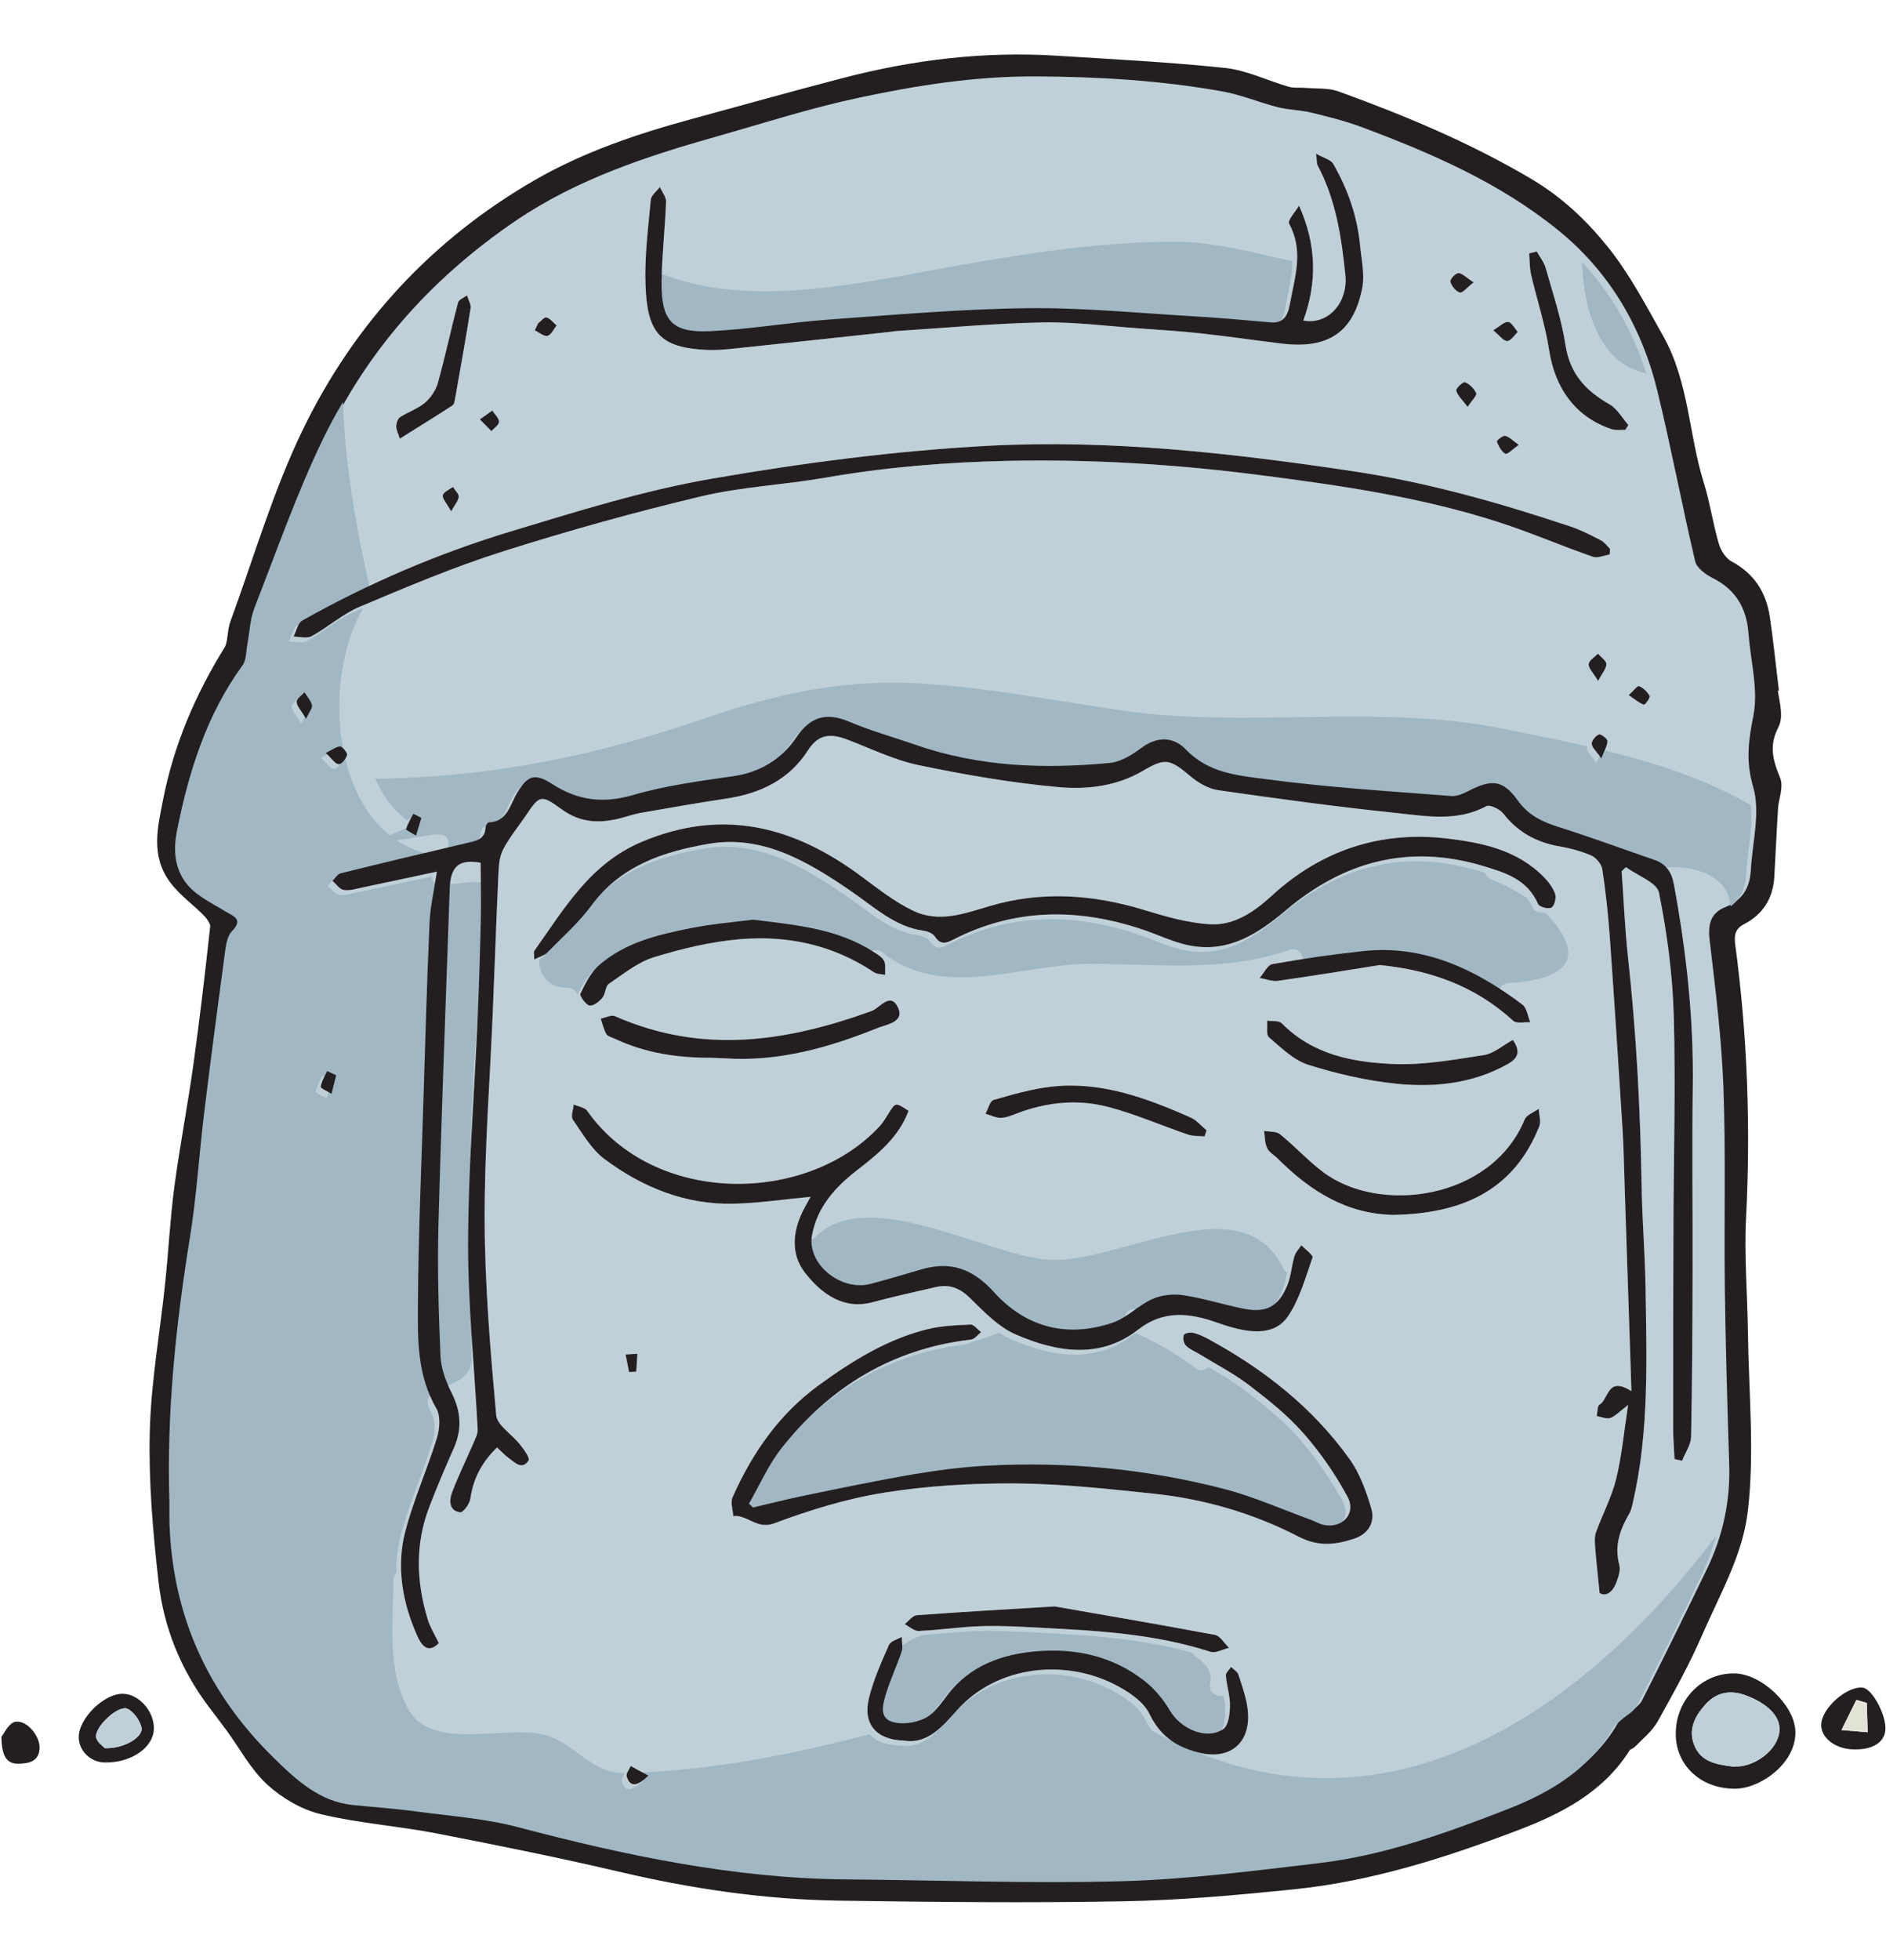 <?xml version="1.0" encoding="UTF-8" standalone="no"?>
<!DOCTYPE svg PUBLIC "-//W3C//DTD SVG 1.1//EN" "http://www.w3.org/Graphics/SVG/1.1/DTD/svg11.dtd">
<svg width="100%" height="100%" viewBox="0 0 335 348" version="1.1" xmlns="http://www.w3.org/2000/svg" xmlns:xlink="http://www.w3.org/1999/xlink" xml:space="preserve" xmlns:serif="http://www.serif.com/" style="fill-rule:evenodd;clip-rule:evenodd;stroke-miterlimit:10;">
    <g transform="matrix(1,0,0,1,-13541.4,-1235.96)">
        <g transform="matrix(5.556,0,0,5.556,10895.7,0)">
            <g transform="matrix(1,0,0,1,481.756,237.045)">
                <path d="M0,33.27C0.002,33.522 -0.004,33.773 0.006,34.025C0.121,36.928 1.242,39.377 3.323,41.42C4.067,42.15 4.807,42.832 5.868,42.94C6.545,43.008 7.223,43.056 7.899,43.147C8.985,43.293 10.09,43.369 11.15,43.649C14.612,44.562 18.087,45.288 21.641,45.316C24.573,45.339 27.511,45.454 30.436,45.374C32.548,45.317 34.646,45.045 36.739,44.798C38.846,44.549 40.828,43.831 42.779,43.074C44.128,42.549 45.38,41.817 46.154,40.475C46.211,40.377 46.316,40.31 46.401,40.232C46.58,40.071 46.825,39.95 46.929,39.748C47.636,38.364 48.318,36.965 48.996,35.565C49.5,34.525 49.751,33.414 49.714,32.219C49.657,30.339 49.6,28.459 49.576,26.581C49.547,24.446 49.609,22.311 49.53,20.175C49.472,18.602 49.277,17.025 49.09,15.454C49.028,14.924 49.132,14.578 49.603,14.393C50.125,14.189 50.376,13.784 50.407,13.217C50.455,12.325 50.719,11.373 50.481,10.558C50.232,9.706 50.335,9.06 50.49,8.264C50.649,7.444 50.398,6.522 50.329,5.643C50.269,4.835 49.915,4.244 49.178,3.878C48.959,3.77 48.675,3.558 48.626,3.349C48.202,1.543 47.86,-0.28 47.422,-2.083C46.92,-4.148 45.877,-5.919 44.224,-7.252C42.341,-8.77 40.17,-9.703 37.962,-10.529C37.438,-10.725 36.892,-10.86 36.35,-10.991C35.999,-11.077 35.633,-11.076 35.283,-11.164C34.691,-11.313 34.115,-11.56 33.52,-11.667C31.543,-12.022 29.557,-12.137 27.562,-12.147C25.616,-12.159 23.726,-11.86 21.857,-11.46C20.326,-11.133 18.832,-10.65 17.325,-10.223C15.082,-9.589 12.87,-8.859 10.93,-7.542C8.374,-5.807 6.294,-3.569 4.917,-0.727C4.073,1.02 3.424,2.874 2.716,4.693C2.577,5.046 2.567,5.457 2.493,5.839C2.449,6.068 2.463,6.347 2.341,6.516C1.197,8.084 0.616,9.905 0.238,11.823C0.109,12.473 0.179,13.111 0.64,13.601C0.947,13.93 1.385,14.133 1.774,14.373C2.036,14.536 2.387,14.62 1.998,15.017C1.868,15.15 1.818,15.395 1.79,15.601C1.554,17.348 1.322,19.095 1.108,20.847C0.948,22.157 0.87,23.484 0.659,24.782C0.206,27.583 -0.091,30.401 0,33.27M51.054,7.291C51.086,7.723 51.282,8.249 51.117,8.565C50.789,9.197 50.905,9.71 51.16,10.322C51.263,10.567 51.106,10.913 51.087,11.214C51.041,11.947 51.009,12.682 50.967,13.416C50.932,14.037 50.649,14.486 50.117,14.766C49.787,14.94 49.659,15.17 49.719,15.622C50.107,18.526 50.213,21.431 50.063,24.339C50.001,25.551 50.108,26.778 50.123,27.999C50.147,29.917 50.346,31.869 50.113,33.741C49.945,35.076 49.223,36.324 48.679,37.576C48.269,38.522 47.765,39.425 47.265,40.323C47.104,40.613 46.823,40.83 46.592,41.073C46.535,41.134 46.429,41.152 46.388,41.217C45.549,42.557 44.23,43.213 42.844,43.739C40.573,44.599 38.256,45.341 35.814,45.593C33.994,45.781 32.165,45.946 30.333,45.979C27.297,46.035 24.257,46.002 21.218,45.957C18.901,45.921 16.603,45.585 14.319,45.05C12.358,44.591 10.385,44.192 8.41,43.81C7.192,43.575 5.951,43.489 4.744,43.203C4.16,43.066 3.553,42.712 3.098,42.293C2.592,41.826 2.249,41.171 1.832,40.6C1.641,40.338 1.441,40.083 1.247,39.823C0.378,38.667 -0.15,37.352 -0.31,35.945C-0.49,34.359 -0.629,32.755 -0.59,31.173C-0.551,29.586 -0.264,28.017 -0.099,26.437C0.009,25.414 0.059,24.383 0.194,23.365C0.366,22.064 0.618,20.779 0.799,19.481C1.006,17.999 1.18,16.512 1.342,15.023C1.358,14.879 1.219,14.674 1.102,14.552C0.756,14.192 0.331,13.898 0.033,13.505C-0.56,12.721 -0.337,11.87 -0.172,11.022C0.169,9.268 0.854,7.687 1.771,6.204C1.917,5.969 1.875,5.612 1.976,5.336C2.728,3.286 3.343,1.16 4.288,-0.784C5.928,-4.16 8.397,-6.804 11.603,-8.658C13.156,-9.556 14.85,-10.127 16.579,-10.598C18.207,-11.04 19.831,-11.499 21.464,-11.922C23.662,-12.491 25.906,-12.765 28.206,-12.62C29.995,-12.507 31.788,-12.418 33.573,-12.23C34.251,-12.159 34.911,-11.824 35.585,-11.634C35.781,-11.577 35.996,-11.608 36.203,-11.59C36.528,-11.562 36.87,-11.594 37.171,-11.486C39.266,-10.725 41.314,-9.874 43.271,-8.72C44.253,-8.142 45.024,-7.406 45.699,-6.563C46.378,-5.713 46.896,-4.722 47.435,-3.764C48.245,-2.323 48.235,-0.661 48.715,0.873C48.92,1.528 49.012,2.217 49.211,2.873C49.286,3.117 49.482,3.404 49.694,3.516C50.361,3.87 50.713,4.416 50.823,5.139C50.931,5.853 51.002,6.572 51.089,7.289C51.078,7.289 51.066,7.29 51.054,7.291" style="fill:rgb(35,31,32);fill-rule:nonzero;"/>
            </g>
        </g>
        <g transform="matrix(5.556,0,0,5.556,10895.7,0)">
            <g transform="matrix(1,0,0,1,481.756,237.045)">
                <path d="M0,33.27C0.002,33.522 -0.004,33.773 0.006,34.025C0.121,36.928 1.242,39.377 3.323,41.42C4.067,42.15 4.807,42.832 5.868,42.94C6.545,43.008 7.223,43.056 7.899,43.147C8.985,43.293 10.09,43.369 11.15,43.649C14.612,44.562 18.087,45.288 21.641,45.316C24.573,45.339 27.511,45.454 30.436,45.374C32.548,45.317 34.646,45.045 36.739,44.798C38.846,44.549 40.828,43.831 42.779,43.074C44.128,42.549 45.38,41.817 46.154,40.475C46.211,40.377 46.316,40.31 46.401,40.232C46.58,40.071 46.825,39.95 46.929,39.748C47.636,38.364 48.318,36.965 48.996,35.565C49.5,34.525 49.751,33.414 49.714,32.219C49.657,30.339 49.6,28.459 49.576,26.581C49.547,24.446 49.609,22.311 49.53,20.175C49.472,18.602 49.277,17.025 49.09,15.454C49.028,14.924 49.132,14.578 49.603,14.393C50.125,14.189 50.376,13.784 50.407,13.217C50.455,12.325 50.719,11.373 50.481,10.558C50.232,9.706 50.335,9.06 50.49,8.264C50.649,7.444 50.398,6.522 50.329,5.643C50.269,4.835 49.915,4.244 49.178,3.878C48.959,3.77 48.675,3.558 48.626,3.349C48.202,1.543 47.86,-0.28 47.422,-2.083C46.92,-4.148 45.877,-5.919 44.224,-7.252C42.341,-8.77 40.17,-9.703 37.962,-10.529C37.438,-10.725 36.892,-10.86 36.35,-10.991C35.999,-11.077 35.633,-11.076 35.283,-11.164C34.691,-11.313 34.115,-11.56 33.52,-11.667C31.543,-12.022 29.557,-12.137 27.562,-12.147C25.616,-12.159 23.726,-11.86 21.857,-11.46C20.326,-11.133 18.832,-10.65 17.325,-10.223C15.082,-9.589 12.87,-8.859 10.93,-7.542C8.374,-5.807 6.294,-3.569 4.917,-0.727C4.073,1.02 3.424,2.874 2.716,4.693C2.577,5.046 2.567,5.457 2.493,5.839C2.449,6.068 2.463,6.347 2.341,6.516C1.197,8.084 0.616,9.905 0.238,11.823C0.109,12.473 0.179,13.111 0.64,13.601C0.947,13.93 1.385,14.133 1.774,14.373C2.036,14.536 2.387,14.62 1.998,15.017C1.868,15.15 1.818,15.395 1.79,15.601C1.554,17.348 1.322,19.095 1.108,20.847C0.948,22.157 0.87,23.484 0.659,24.782C0.206,27.583 -0.091,30.401 0,33.27ZM51.054,7.291C51.086,7.723 51.282,8.249 51.117,8.565C50.789,9.197 50.905,9.71 51.16,10.322C51.263,10.567 51.106,10.913 51.087,11.214C51.041,11.947 51.009,12.682 50.967,13.416C50.932,14.037 50.649,14.486 50.117,14.766C49.787,14.94 49.659,15.17 49.719,15.622C50.107,18.526 50.213,21.431 50.063,24.339C50.001,25.551 50.108,26.778 50.123,27.999C50.147,29.917 50.346,31.869 50.113,33.741C49.945,35.076 49.223,36.324 48.679,37.576C48.269,38.522 47.765,39.425 47.265,40.323C47.104,40.613 46.823,40.83 46.592,41.073C46.535,41.134 46.429,41.152 46.388,41.217C45.549,42.557 44.23,43.213 42.844,43.739C40.573,44.599 38.256,45.341 35.814,45.593C33.994,45.781 32.165,45.946 30.333,45.979C27.297,46.035 24.257,46.002 21.218,45.957C18.901,45.921 16.603,45.585 14.319,45.05C12.358,44.591 10.385,44.192 8.41,43.81C7.192,43.575 5.951,43.489 4.744,43.203C4.16,43.066 3.553,42.712 3.098,42.293C2.592,41.826 2.249,41.171 1.832,40.6C1.641,40.338 1.441,40.083 1.247,39.823C0.378,38.667 -0.15,37.352 -0.31,35.945C-0.49,34.359 -0.629,32.755 -0.59,31.173C-0.551,29.586 -0.264,28.017 -0.099,26.437C0.009,25.414 0.059,24.383 0.194,23.365C0.366,22.064 0.618,20.779 0.799,19.481C1.006,17.999 1.18,16.512 1.342,15.023C1.358,14.879 1.219,14.674 1.102,14.552C0.756,14.192 0.331,13.898 0.033,13.505C-0.56,12.721 -0.337,11.87 -0.172,11.022C0.169,9.268 0.854,7.687 1.771,6.204C1.917,5.969 1.875,5.612 1.976,5.336C2.728,3.286 3.343,1.16 4.288,-0.784C5.928,-4.16 8.397,-6.804 11.603,-8.658C13.156,-9.556 14.85,-10.127 16.579,-10.598C18.207,-11.04 19.831,-11.499 21.464,-11.922C23.662,-12.491 25.906,-12.765 28.206,-12.62C29.995,-12.507 31.788,-12.418 33.573,-12.23C34.251,-12.159 34.911,-11.824 35.585,-11.634C35.781,-11.577 35.996,-11.608 36.203,-11.59C36.528,-11.562 36.87,-11.594 37.171,-11.486C39.266,-10.725 41.314,-9.874 43.271,-8.72C44.253,-8.142 45.024,-7.406 45.699,-6.563C46.378,-5.713 46.896,-4.722 47.435,-3.764C48.245,-2.323 48.235,-0.661 48.715,0.873C48.92,1.528 49.012,2.217 49.211,2.873C49.286,3.117 49.482,3.404 49.694,3.516C50.361,3.87 50.713,4.416 50.823,5.139C50.931,5.853 51.002,6.572 51.089,7.289C51.078,7.289 51.066,7.29 51.054,7.291Z" style="fill:none;fill-rule:nonzero;stroke:rgb(35,31,32);stroke-width:0.38px;"/>
            </g>
        </g>
        <g transform="matrix(5.556,0,0,5.556,10895.7,0)">
            <g transform="matrix(1,0,0,1,531.587,276.645)">
                <path d="M0,2.263C0.08,2.257 0.223,2.265 0.355,2.235C0.969,2.095 1.471,1.588 1.492,1.097C1.513,0.651 1.101,0.241 0.404,-0.015C-0.121,-0.207 -0.557,-0.093 -0.907,0.313C-1.215,0.666 -1.431,1.08 -1.235,1.575C-1.025,2.112 -0.536,2.194 0,2.263M-1.824,1.278C-1.859,0.162 -1.001,-0.739 0.066,-0.713C0.925,-0.691 1.939,0.287 1.996,1.087C2.071,2.113 0.922,2.943 0.121,2.969C-0.976,3.002 -1.795,2.265 -1.824,1.278" style="fill:rgb(35,31,32);fill-rule:nonzero;"/>
            </g>
        </g>
        <g transform="matrix(5.556,0,0,5.556,10895.7,0)">
            <g transform="matrix(1,0,0,1,479.534,277.04)">
                <path d="M0,1.278C0.605,1.309 1.25,0.921 1.177,0.616C1.123,0.39 0.923,0.111 0.726,0.021C0.434,-0.108 -0.326,0.603 -0.272,0.934C-0.246,1.087 -0.051,1.217 0,1.278M-0.021,1.737C-0.45,1.722 -0.81,1.375 -0.828,0.958C-0.855,0.345 -0.014,-0.486 0.605,-0.457C1.108,-0.435 1.582,0.108 1.573,0.653C1.565,1.266 0.831,1.764 -0.021,1.737" style="fill:rgb(35,31,32);fill-rule:nonzero;"/>
            </g>
        </g>
        <g transform="matrix(5.556,0,0,5.556,10895.7,0)">
            <g transform="matrix(1,0,0,1,535.869,277.846)">
                <path d="M0,-0.971C-0.11,-1.003 -0.223,-1.035 -0.333,-1.068C-0.491,-0.746 -0.649,-0.425 -0.809,-0.105C-0.529,-0.081 -0.25,-0.058 0.029,-0.035C0.02,-0.347 0.01,-0.659 0,-0.971M-0.485,0.511C-1.039,0.478 -1.469,0.128 -1.457,-0.281C-1.441,-0.806 -0.634,-1.52 -0.125,-1.459C0.162,-1.424 0.6,-0.633 0.596,-0.156C0.593,0.291 0.174,0.549 -0.485,0.511" style="fill:rgb(35,31,32);fill-rule:nonzero;"/>
            </g>
        </g>
        <g transform="matrix(5.556,0,0,5.556,10895.7,0)">
            <g transform="matrix(-0.295,0.956,0.956,0.295,477.194,277.572)">
                <path d="M0.649,-0.805C0.524,-0.751 0.165,-0.712 0.064,-0.525C-0.114,-0.194 0.268,0.379 0.649,0.472C1.065,0.573 1.212,0.264 1.309,-0.02C1.447,-0.425 1.177,-0.633 0.649,-0.805" style="fill:rgb(35,31,32);fill-rule:nonzero;"/>
            </g>
        </g>
        <g transform="matrix(5.556,0,0,5.556,10895.7,0)">
            <g transform="matrix(1,0,0,1,493.394,274.599)">
                <path d="M0,-41.813C-0.036,-41.739 -0.072,-41.665 -0.108,-41.589C0.028,-41.523 0.185,-41.384 0.297,-41.412C0.415,-41.44 0.493,-41.626 0.588,-41.744C0.481,-41.834 0.384,-41.967 0.265,-42C0.194,-42.019 0.089,-41.88 0,-41.813M2.905,-8.3C2.981,-8.304 3.057,-8.307 3.134,-8.311C3.145,-8.501 3.158,-8.691 3.168,-8.881C3.042,-8.874 2.917,-8.867 2.792,-8.86C2.829,-8.672 2.866,-8.486 2.905,-8.3M-6.793,-28.081C-6.602,-27.905 -6.495,-27.73 -6.38,-27.721C-6.288,-27.714 -6.148,-27.89 -6.11,-28.015C-6.091,-28.078 -6.252,-28.284 -6.33,-28.287C-6.456,-28.293 -6.581,-28.183 -6.793,-28.081M33.987,-27.908C34.088,-28.172 34.184,-28.317 34.185,-28.466C34.186,-28.536 33.97,-28.697 33.914,-28.673C33.807,-28.628 33.679,-28.481 33.682,-28.375C33.686,-28.258 33.827,-28.139 33.987,-27.908M-3.736,-26.006C-3.822,-26.051 -3.907,-26.095 -3.993,-26.139C-4.076,-25.976 -4.175,-25.819 -4.225,-25.645C-4.233,-25.617 -4.018,-25.512 -3.905,-25.442C-3.848,-25.63 -3.792,-25.819 -3.736,-26.006M-2.782,-35.802C-2.659,-36.029 -2.55,-36.145 -2.542,-36.272C-2.536,-36.367 -2.661,-36.478 -2.727,-36.582C-2.841,-36.495 -3.027,-36.426 -3.049,-36.315C-3.071,-36.209 -2.925,-36.057 -2.782,-35.802M-1.865,-38.741C-1.701,-38.574 -1.6,-38.471 -1.497,-38.366C-1.41,-38.466 -1.255,-38.56 -1.254,-38.665C-1.252,-38.78 -1.392,-38.903 -1.469,-39.024C-1.581,-38.944 -1.693,-38.864 -1.865,-38.741M-7.422,-29.175C-7.316,-29.406 -7.211,-29.522 -7.233,-29.61C-7.271,-29.757 -7.389,-29.887 -7.473,-30.022C-7.563,-29.92 -7.728,-29.816 -7.723,-29.713C-7.717,-29.576 -7.58,-29.44 -7.422,-29.175M-6.46,-17.783C-6.556,-17.828 -6.653,-17.872 -6.75,-17.917C-6.824,-17.75 -6.929,-17.589 -6.952,-17.413C-6.959,-17.361 -6.73,-17.266 -6.608,-17.191C-6.559,-17.389 -6.509,-17.586 -6.46,-17.783M31.349,-37.927C31.145,-38.068 31.033,-38.195 30.91,-38.215C30.825,-38.229 30.635,-38.054 30.646,-38.03C30.71,-37.885 30.795,-37.707 30.92,-37.645C30.987,-37.611 31.143,-37.785 31.349,-37.927M34.862,-29.931C35.074,-29.788 35.201,-29.674 35.348,-29.625C35.384,-29.612 35.558,-29.849 35.53,-29.902C35.463,-30.034 35.33,-30.161 35.197,-30.216C35.144,-30.239 35.023,-30.072 34.862,-29.931M29.904,-43.121C29.66,-43.277 29.531,-43.421 29.416,-43.415C29.316,-43.409 29.141,-43.211 29.162,-43.138C29.199,-43.001 29.338,-42.832 29.462,-42.796C29.549,-42.771 29.681,-42.948 29.904,-43.121M3.522,4.6C3.333,4.497 3.144,4.395 2.956,4.292C2.91,4.402 2.801,4.532 2.828,4.623C2.942,5 3.186,4.924 3.522,4.6M30.532,-41.588C30.736,-41.422 30.865,-41.24 30.978,-41.245C31.098,-41.25 31.205,-41.433 31.316,-41.538C31.215,-41.65 31.117,-41.844 31.009,-41.855C30.885,-41.869 30.752,-41.721 30.532,-41.588M33.885,-30.383C34.02,-30.641 34.148,-30.78 34.146,-30.923C34.145,-31.031 33.976,-31.144 33.879,-31.255C33.774,-31.144 33.592,-31.043 33.583,-30.919C33.574,-30.791 33.73,-30.641 33.885,-30.383M29.712,-39.143C29.857,-39.361 30.017,-39.512 29.988,-39.578C29.921,-39.723 29.774,-39.872 29.63,-39.928C29.567,-39.952 29.332,-39.73 29.349,-39.661C29.388,-39.507 29.539,-39.376 29.712,-39.143M-4.423,-38.128C-3.738,-38.557 -3.233,-38.866 -2.738,-39.191C-2.682,-39.229 -2.668,-39.347 -2.654,-39.432C-2.485,-40.386 -2.312,-41.338 -2.161,-42.296C-2.143,-42.419 -2.237,-42.567 -2.278,-42.704C-2.377,-42.628 -2.537,-42.573 -2.564,-42.474C-2.787,-41.624 -2.97,-40.76 -3.205,-39.915C-3.272,-39.675 -3.435,-39.433 -3.619,-39.276C-3.851,-39.079 -4.16,-38.982 -4.416,-38.812C-4.491,-38.763 -4.538,-38.619 -4.538,-38.516C-4.538,-38.399 -4.471,-38.278 -4.423,-38.128M31.924,-44.107C31.844,-44.086 31.762,-44.066 31.68,-44.046C31.701,-43.819 31.692,-43.587 31.744,-43.367C31.929,-42.561 32.196,-41.765 32.32,-40.953C32.508,-39.721 33.182,-38.802 34.322,-38.428C34.456,-38.385 34.608,-38.412 34.753,-38.407C34.786,-38.458 34.819,-38.509 34.852,-38.56C34.655,-38.785 34.496,-39.082 34.256,-39.22C33.504,-39.648 32.986,-40.181 32.844,-41.112C32.716,-41.943 32.44,-42.759 32.21,-43.577C32.157,-43.764 32.022,-43.931 31.924,-44.107M21.303,-15.828C21.324,-15.894 21.345,-15.959 21.366,-16.024C21.198,-16.162 21.049,-16.346 20.86,-16.43C19.428,-17.066 17.966,-17.598 16.407,-17.418C15.778,-17.346 15.163,-17.169 14.557,-16.993C14.438,-16.957 14.385,-16.706 14.301,-16.554C14.463,-16.506 14.625,-16.421 14.784,-16.422C14.951,-16.424 15.119,-16.494 15.28,-16.555C16.233,-16.921 17.23,-17.034 18.233,-16.769C19.092,-16.542 19.923,-16.177 20.769,-15.888C20.936,-15.831 21.124,-15.846 21.303,-15.828M26.909,-21.305C28.509,-21.144 29.938,-20.65 31.169,-19.525C31.279,-19.423 31.53,-19.489 31.717,-19.477C31.636,-19.668 31.606,-19.934 31.467,-20.04C29.938,-21.192 28.288,-21.955 26.388,-21.752C25.412,-21.649 24.44,-21.506 23.476,-21.335C23.314,-21.307 23.201,-21.046 23.064,-20.893C23.26,-20.86 23.464,-20.774 23.648,-20.799C24.737,-20.954 25.823,-21.134 26.909,-21.305M31.159,-18.913C30.848,-18.744 30.558,-18.479 30.228,-18.428C29.266,-18.277 28.287,-18.1 27.315,-18.144C26.049,-18.202 24.775,-18.428 23.768,-19.446C23.674,-19.539 23.459,-19.503 23.302,-19.527C23.317,-19.346 23.266,-19.078 23.36,-18.998C23.75,-18.667 24.151,-18.265 24.609,-18.121C25.526,-17.832 26.477,-17.612 27.424,-17.513C28.664,-17.385 29.886,-17.52 30.992,-18.139C31.289,-18.304 31.442,-18.509 31.159,-18.913M16.509,-0.808C14.798,-0.703 13.449,-0.628 12.104,-0.527C11.965,-0.516 11.844,-0.34 11.715,-0.242C11.864,-0.164 12.022,-0.017 12.165,-0.024C12.837,-0.054 13.502,-0.156 14.174,-0.177C14.797,-0.197 15.426,-0.159 16.052,-0.126C17.877,-0.035 19.702,0.066 21.486,0.641C21.661,0.697 21.885,0.562 22.085,0.516C21.937,0.375 21.802,0.134 21.64,0.104C19.818,-0.239 17.994,-0.549 16.509,-0.808M6.865,-22.756C6.3,-22.68 5.575,-22.622 4.869,-22.482C3.822,-22.274 2.772,-22.024 1.944,-21.299C1.681,-21.069 1.508,-20.715 1.348,-20.388C1.317,-20.325 1.526,-20.028 1.642,-20.01C1.771,-19.99 1.949,-20.138 2.053,-20.261C2.154,-20.38 2.144,-20.626 2.256,-20.702C2.721,-21.017 3.18,-21.395 3.703,-21.555C4.601,-21.831 5.534,-22.055 6.472,-22.132C7.961,-22.254 9.411,-21.961 10.731,-21.076C10.829,-21.01 10.971,-21.016 11.092,-20.989C11.085,-21.138 11.118,-21.305 11.061,-21.431C11.007,-21.547 10.865,-21.633 10.748,-21.709C9.597,-22.459 8.31,-22.578 6.865,-22.756M5.513,-18.342C5.641,-18.336 5.815,-18.333 5.989,-18.322C7.712,-18.21 9.309,-18.675 10.861,-19.296C11.125,-19.402 11.705,-19.48 11.511,-19.924C11.27,-20.478 10.927,-19.934 10.658,-19.837C7.977,-18.866 5.272,-18.43 2.454,-19.67C2.332,-19.724 2.153,-19.621 1.998,-19.591C2.055,-19.425 2.091,-19.248 2.177,-19.099C2.222,-19.022 2.356,-18.995 2.451,-18.95C3.418,-18.492 4.432,-18.342 5.513,-18.342M27.343,-13.32C29.43,-13.36 31.156,-14.022 32.004,-16.15C32.065,-16.305 31.996,-16.522 31.987,-16.711C31.833,-16.598 31.602,-16.524 31.538,-16.368C30.476,-13.798 26.894,-13.327 25.086,-14.691C24.606,-15.056 24.19,-15.514 23.718,-15.896C23.596,-15.996 23.38,-15.971 23.207,-16.004C23.235,-15.819 23.228,-15.618 23.304,-15.456C23.367,-15.32 23.531,-15.231 23.646,-15.117C24.688,-14.074 25.86,-13.346 27.343,-13.32M11.702,3.48C12.466,3.599 12.931,3.014 13.402,2.494C14.703,1.06 16.847,0.881 18.424,1.682C18.848,1.898 19.344,2.221 19.539,2.623C19.891,3.353 20.415,3.683 21.106,3.86C22.138,4.126 22.82,3.528 22.678,2.452C22.629,2.085 22.5,1.723 22.384,1.366C22.352,1.272 22.23,1.207 22.15,1.127C22.092,1.219 21.978,1.314 21.985,1.403C22.011,1.725 22.121,2.048 22.116,2.365C22.112,2.624 22.068,2.993 21.905,3.108C21.375,3.476 20.543,3.115 20.192,2.514C19.983,2.157 19.695,1.815 19.373,1.564C18.344,0.765 17.158,0.524 15.94,0.626C14.818,0.717 13.796,1.085 13.073,2.036C12.864,2.311 12.647,2.634 12.356,2.77C12.046,2.916 11.611,2.982 11.292,2.871C10.885,2.728 11.027,2.284 11.122,1.972C11.262,1.519 11.467,1.091 11.616,0.641C11.663,0.501 11.623,0.326 11.623,0.166C11.482,0.25 11.268,0.298 11.212,0.425C10.969,0.982 10.714,1.545 10.57,2.138C10.376,2.952 10.81,3.457 11.702,3.48M24.322,-45.573C24.208,-45.377 23.948,-45.101 24.003,-45C24.466,-44.153 24.201,-43.338 24.05,-42.53C23.991,-42.222 23.922,-41.797 23.43,-41.84C22.632,-41.91 21.835,-41.985 21.037,-42.031C19.231,-42.136 17.421,-42.317 15.623,-42.295C13.49,-42.27 11.365,-42.082 9.241,-41.927C7.981,-41.836 6.735,-41.615 5.473,-41.561C4.277,-41.509 3.93,-41.897 3.943,-43.131C3.952,-43.989 4.055,-44.841 4.087,-45.698C4.093,-45.848 3.958,-46.01 3.888,-46.166C3.787,-46.031 3.612,-45.907 3.598,-45.759C3.516,-44.858 3.397,-43.952 3.428,-43.047C3.482,-41.504 3.889,-41.034 5.385,-40.962C5.697,-40.948 6.009,-40.979 6.319,-41.011C7.965,-41.184 9.609,-41.362 11.254,-41.54C11.306,-41.545 11.355,-41.559 11.408,-41.562C12.975,-41.661 14.539,-41.81 16.111,-41.84C17.174,-41.861 18.247,-41.717 19.316,-41.642C19.934,-41.598 20.552,-41.561 21.167,-41.493C22.032,-41.398 22.895,-41.273 23.759,-41.167C25.241,-40.985 26.055,-41.508 26.341,-42.926C26.428,-43.36 26.319,-43.849 26.274,-44.312C26.184,-45.237 25.878,-46.103 25.415,-46.91C25.338,-47.042 25.117,-47.09 24.868,-47.232C24.899,-46.993 24.888,-46.915 24.918,-46.857C25.504,-45.755 25.679,-44.565 25.804,-43.357C25.893,-42.495 25.273,-41.751 24.46,-41.9C24.89,-43.083 24.903,-44.283 24.322,-45.573M8.709,-13.898C8.652,-13.797 8.594,-13.693 8.537,-13.588C8.151,-12.895 8.027,-12.11 8.538,-11.46C9.061,-10.796 9.765,-10.278 10.697,-10.532C11.361,-10.712 12.036,-10.858 12.708,-11.014C13.125,-11.109 13.462,-11.001 13.802,-10.667C14.247,-10.227 14.719,-9.737 15.264,-9.5C16.59,-8.924 17.971,-8.71 19.178,-9.653C19.992,-10.288 20.826,-10.191 21.722,-9.873C21.889,-9.813 22.056,-9.759 22.226,-9.713C22.869,-9.54 23.563,-9.501 23.953,-10.058C24.338,-10.606 24.525,-11.31 24.756,-11.962C24.78,-12.032 24.523,-12.219 24.396,-12.352C24.321,-12.234 24.216,-12.129 24.177,-11.999C24.088,-11.7 24.068,-11.373 23.954,-11.088C23.671,-10.381 23.265,-10.173 22.515,-10.329C21.882,-10.462 21.256,-10.659 20.62,-10.754C20.297,-10.802 19.926,-10.761 19.634,-10.631C19.184,-10.431 18.818,-10.028 18.359,-9.874C16.951,-9.399 15.621,-9.687 14.563,-10.86C13.88,-11.618 13.159,-11.842 12.266,-11.583C11.72,-11.425 11.176,-11.261 10.627,-11.116C9.676,-10.866 8.589,-11.751 8.753,-12.663C8.916,-13.575 9.5,-14.209 10.178,-14.736C10.857,-15.264 11.52,-15.79 11.84,-16.645C11.425,-16.919 11.427,-16.918 11.216,-16.585C11.122,-16.439 11.035,-16.283 10.92,-16.158C8.599,-13.645 3.711,-13.597 1.568,-16.643C1.486,-16.758 1.282,-16.783 1.135,-16.848C1.121,-16.684 1.036,-16.469 1.108,-16.366C1.414,-15.923 1.703,-15.416 2.117,-15.107C3.35,-14.186 4.731,-13.643 6.242,-13.679C7.05,-13.697 7.851,-13.818 8.709,-13.898M-0.126,-21.484C0.061,-21.579 0.202,-21.612 0.289,-21.702C0.773,-22.195 1.296,-22.658 1.705,-23.212C2.645,-24.484 4.009,-24.93 5.445,-25.178C7.173,-25.477 8.636,-24.607 10.045,-23.636C10.76,-23.142 11.414,-22.526 12.31,-22.404C12.439,-22.386 12.61,-22.321 12.678,-22.22C12.882,-21.912 13.071,-22.017 13.303,-22.135C15.245,-23.121 17.275,-23.138 19.366,-22.425C19.829,-22.267 20.282,-22.048 20.755,-21.944C22.028,-21.663 22.997,-22.289 23.898,-23.051C25.74,-24.608 27.82,-25.191 30.23,-24.463C30.928,-24.252 31.62,-24.043 31.967,-23.251C32.007,-23.162 32.295,-23.085 32.391,-23.139C32.486,-23.192 32.553,-23.44 32.512,-23.567C32.448,-23.764 32.307,-23.954 32.159,-24.105C31.296,-24.993 30.159,-25.214 29.071,-25.345C26.931,-25.603 25.038,-24.975 23.45,-23.517C22.896,-23.011 22.254,-22.564 21.482,-22.607C20.773,-22.646 20.053,-22.856 19.358,-23.068C17.717,-23.568 16.089,-23.668 14.477,-23.201C13.649,-22.96 12.823,-22.63 11.965,-23.049C11.396,-23.327 10.877,-23.729 10.361,-24.115C8.155,-25.765 5.888,-26.313 3.335,-25.252C1.662,-24.555 0.841,-23.115 -0.125,-21.757C-0.149,-21.724 -0.129,-21.657 -0.126,-21.484M6.867,-3.969C6.824,-4.01 6.781,-4.051 6.739,-4.093C7.08,-4.684 7.357,-5.329 7.772,-5.856C9.325,-7.824 11.322,-9.042 13.834,-9.335C13.953,-9.349 14.051,-9.489 14.159,-9.571C14.046,-9.657 13.928,-9.819 13.822,-9.815C13.359,-9.795 12.885,-9.776 12.44,-9.666C11.15,-9.346 10.037,-8.652 8.977,-7.883C7.725,-6.975 6.847,-5.726 6.212,-4.293C6.141,-4.134 6.224,-3.897 6.236,-3.696C6.679,-3.746 6.996,-3.257 7.541,-3.462C8.68,-3.887 9.862,-4.253 11.064,-4.444C12.439,-4.663 13.851,-4.748 15.254,-4.738C16.723,-4.727 18.2,-4.565 19.672,-4.412C21.278,-4.243 22.843,-3.797 24.303,-3.041C24.961,-2.7 25.515,-2.783 26.101,-2.979C26.522,-3.119 26.768,-3.49 26.633,-3.941C26.471,-4.485 26.269,-5.054 25.945,-5.509C24.751,-7.177 23.184,-8.395 21.425,-9.351C21.268,-9.436 21.103,-9.513 20.934,-9.551C20.838,-9.574 20.662,-9.539 20.638,-9.478C20.603,-9.389 20.637,-9.211 20.706,-9.143C20.83,-9.022 21.005,-8.954 21.155,-8.861C21.683,-8.537 22.237,-8.253 22.729,-7.877C23.34,-7.411 23.954,-6.922 24.463,-6.344C25.004,-5.731 25.483,-5.036 25.873,-4.314C26.166,-3.773 25.704,-3.286 25.102,-3.416C24.968,-3.444 24.844,-3.526 24.711,-3.573C23.784,-3.909 22.871,-4.317 21.927,-4.562C19.427,-5.21 16.896,-5.441 14.355,-5.306C13.562,-5.264 12.771,-5.161 11.991,-5.029C10.839,-4.833 9.696,-4.593 8.552,-4.359C7.987,-4.243 7.428,-4.1 6.867,-3.969M34.254,-34.424C34.259,-34.483 34.263,-34.543 34.268,-34.601C34.172,-34.694 34.089,-34.817 33.977,-34.875C33.661,-35.038 33.342,-35.205 33.009,-35.316C30.73,-36.077 28.438,-36.727 26.07,-37.082C22.181,-37.663 18.283,-38.105 14.396,-37.898C11.426,-37.739 8.463,-37.349 5.541,-36.844C3.358,-36.467 1.227,-35.798 -0.894,-35.156C-3.211,-34.453 -5.434,-33.503 -7.546,-32.312C-7.687,-32.232 -7.731,-31.973 -7.822,-31.797C-7.626,-31.8 -7.391,-31.731 -7.24,-31.815C-6.715,-32.105 -6.252,-32.524 -5.706,-32.755C-4.208,-33.385 -2.707,-34.022 -1.159,-34.513C0.937,-35.179 3.063,-35.77 5.206,-36.28C6.503,-36.588 7.862,-36.65 9.181,-36.88C11.116,-37.216 13.064,-37.376 15.041,-37.417C17.724,-37.472 20.389,-37.306 23.063,-36.962C25.644,-36.631 28.222,-36.263 30.731,-35.449C31.737,-35.123 32.716,-34.701 33.715,-34.351C33.871,-34.297 34.073,-34.396 34.254,-34.424M-1.316,-5.888C-1.167,-5.752 -1.07,-5.643 -0.957,-5.561C-0.749,-5.409 -0.513,-5.148 -0.307,-5.477C-0.261,-5.551 -0.459,-5.825 -0.58,-5.978C-0.833,-6.303 -1.316,-6.597 -1.344,-6.92C-1.529,-8.982 -1.703,-11.053 -1.712,-13.113C-1.721,-15.354 -1.544,-17.587 -1.45,-19.823C-1.391,-21.27 -1.342,-22.718 -1.275,-24.165C-1.262,-24.445 -1.247,-24.753 -1.126,-24.987C-0.921,-25.385 -0.63,-25.732 -0.379,-26.105C0.045,-26.735 0.094,-26.759 0.751,-26.281C1.379,-25.823 2.026,-25.829 2.699,-26.015C2.898,-26.071 3.093,-26.136 3.295,-26.171C4.197,-26.328 5.098,-26.487 6.003,-26.622C7.091,-26.782 8.024,-27.224 8.63,-28.173C8.967,-28.701 9.367,-28.704 9.879,-28.511C10.638,-28.222 11.386,-27.853 12.165,-27.692C13.654,-27.383 15.157,-27.121 16.661,-26.989C17.566,-26.909 18.504,-27.025 19.318,-27.504C20.044,-27.929 20.18,-27.903 20.863,-27.327C21.11,-27.119 21.435,-26.935 21.739,-26.892C23.622,-26.622 25.507,-26.363 27.396,-26.167C28.372,-26.066 29.377,-25.873 30.306,-26.38C30.419,-26.441 30.74,-26.291 30.851,-26.148C31.328,-25.536 31.93,-25.223 32.652,-25.095C32.995,-25.035 33.344,-24.945 33.665,-24.804C33.815,-24.738 33.993,-24.53 34.019,-24.369C34.126,-23.658 34.205,-22.941 34.257,-22.226C34.403,-20.161 34.537,-18.097 34.667,-16.032C34.704,-15.439 34.713,-14.846 34.733,-14.253C34.804,-12.118 34.874,-9.984 34.95,-7.686C34.179,-8.183 34.233,-7.441 33.932,-7.255C33.855,-7.209 33.868,-7.017 33.841,-6.892C33.987,-6.867 34.153,-6.787 34.274,-6.832C34.445,-6.894 34.581,-7.047 34.845,-7.247C34.707,-6.364 34.642,-5.603 34.462,-4.877C34.315,-4.29 34.023,-3.749 33.818,-3.178C33.766,-3.033 33.779,-2.851 33.792,-2.686C33.825,-2.251 33.875,-1.815 33.934,-1.239C34.108,-1.119 34.336,-1.232 34.465,-1.566C34.533,-1.742 34.607,-1.961 34.562,-2.133C34.396,-2.765 34.594,-3.281 34.887,-3.786C34.946,-3.889 34.97,-4.017 34.998,-4.138C35.522,-6.407 35.437,-8.744 35.4,-11.072C35.383,-12.111 35.295,-13.152 35.276,-14.191C35.236,-16.653 35.109,-19.111 34.839,-21.57C34.739,-22.478 34.702,-23.391 34.638,-24.301C34.683,-24.345 34.729,-24.389 34.774,-24.433C35.141,-24.165 35.766,-23.94 35.831,-23.621C36.089,-22.332 36.266,-21.013 36.303,-19.709C36.366,-17.481 36.3,-15.256 36.293,-13.029C36.286,-10.861 36.282,-8.693 36.283,-6.525C36.283,-6.19 36.312,-5.853 36.327,-5.517L36.569,-5.465C36.67,-5.721 36.852,-5.971 36.858,-6.233C36.895,-8.003 36.9,-9.775 36.905,-11.547C36.911,-13.502 36.882,-15.458 36.911,-17.411C36.945,-19.584 36.705,-21.736 36.308,-23.883C36.235,-24.281 36.055,-24.539 35.678,-24.668C34.661,-25.015 33.653,-25.391 32.63,-25.713C32.109,-25.878 31.66,-26.082 31.316,-26.564C30.862,-27.2 30.509,-27.248 29.823,-26.908C29.627,-26.81 29.404,-26.689 29.197,-26.705C27.218,-26.861 25.235,-26.981 23.264,-27.244C22.386,-27.362 21.439,-27.427 20.7,-28.196C20.298,-28.617 19.771,-28.609 19.279,-28.242C18.983,-28.021 18.626,-27.796 18.27,-27.762C16.189,-27.565 14.11,-27.63 12.065,-28.342C11.363,-28.586 10.647,-28.782 9.964,-29.074C9.21,-29.396 8.702,-29.245 8.244,-28.57C7.774,-27.877 7.093,-27.463 6.236,-27.339C5.161,-27.183 4.072,-27.041 3.036,-26.739C2.103,-26.466 1.288,-26.546 0.448,-27.089C-0.117,-27.455 -0.346,-27.355 -0.677,-26.8C-0.903,-26.42 -0.989,-25.883 -1.577,-25.864C-1.618,-25.862 -1.68,-25.758 -1.684,-25.697C-1.704,-25.323 -1.97,-25.277 -2.248,-25.211C-3.606,-24.895 -4.961,-24.571 -6.314,-24.236C-6.417,-24.21 -6.491,-24.078 -6.579,-23.995C-6.459,-23.892 -6.343,-23.719 -6.215,-23.701C-6.016,-23.674 -5.806,-23.744 -5.604,-23.786C-4.855,-23.943 -4.107,-24.103 -3.241,-24.289C-3.33,-23.676 -3.453,-23.16 -3.476,-22.634C-3.56,-20.721 -3.613,-18.804 -3.671,-16.889C-3.739,-14.755 -3.832,-12.623 -3.846,-10.487C-3.853,-9.355 -3.877,-8.201 -3.254,-7.131C-3.115,-6.892 -3.151,-6.473 -3.24,-6.186C-3.55,-5.18 -3.987,-4.217 -4.251,-3.197C-4.538,-2.084 -4.35,-0.951 -3.869,0.127C-3.736,0.428 -3.532,0.721 -3.178,0.366C-3.305,0.1 -3.452,-0.132 -3.53,-0.385C-3.904,-1.599 -3.934,-2.804 -3.489,-3.97C-3.244,-4.611 -2.975,-5.242 -2.698,-5.868C-2.437,-6.457 -2.46,-7.019 -2.764,-7.623C-2.947,-7.986 -3.105,-8.404 -3.122,-8.798C-3.184,-10.197 -3.226,-11.599 -3.19,-12.994C-3.093,-16.575 -2.952,-20.152 -2.828,-23.731C-2.803,-24.471 -2.534,-24.689 -1.842,-24.573C-1.838,-23.978 -1.819,-23.39 -1.833,-22.803C-1.859,-21.71 -1.894,-20.617 -1.941,-19.525C-2.043,-17.162 -2.235,-14.804 -2.241,-12.437C-2.246,-10.452 -2.037,-8.455 -1.936,-6.465C-1.929,-6.322 -2.008,-6.171 -2.068,-6.034C-2.294,-5.506 -2.549,-4.99 -2.753,-4.452C-2.847,-4.203 -2.859,-3.873 -2.501,-3.815C-2.404,-3.8 -2.194,-4.081 -2.169,-4.252C-2.076,-4.899 -1.803,-5.419 -1.316,-5.888M-11.638,-4.284C-11.73,-7.154 -11.433,-9.97 -10.978,-12.772C-10.768,-14.07 -10.689,-15.398 -10.529,-16.708C-10.316,-18.458 -10.085,-20.206 -9.849,-21.954C-9.821,-22.158 -9.77,-22.404 -9.639,-22.537C-9.252,-22.934 -9.601,-23.018 -9.864,-23.181C-10.253,-23.421 -10.69,-23.625 -10.998,-23.953C-11.46,-24.444 -11.528,-25.081 -11.4,-25.731C-11.021,-27.649 -10.44,-29.47 -9.298,-31.039C-9.175,-31.207 -9.189,-31.485 -9.144,-31.714C-9.071,-32.098 -9.06,-32.508 -8.923,-32.861C-8.214,-34.68 -7.566,-36.535 -6.721,-38.28C-5.344,-41.123 -3.265,-43.361 -0.709,-45.096C1.232,-46.413 3.445,-47.143 5.687,-47.778C7.193,-48.204 8.688,-48.687 10.219,-49.014C12.088,-49.415 13.979,-49.713 15.924,-49.702C17.919,-49.692 19.905,-49.576 21.883,-49.221C22.478,-49.115 23.054,-48.868 23.645,-48.718C23.994,-48.63 24.361,-48.631 24.712,-48.546C25.254,-48.414 25.8,-48.28 26.325,-48.083C28.533,-47.257 30.703,-46.324 32.587,-44.806C34.239,-43.473 35.282,-41.703 35.783,-39.637C36.222,-37.835 36.564,-36.011 36.989,-34.204C37.037,-33.997 37.322,-33.784 37.54,-33.676C38.277,-33.31 38.631,-32.718 38.692,-31.911C38.759,-31.033 39.01,-30.11 38.852,-29.289C38.698,-28.493 38.594,-27.848 38.843,-26.996C39.08,-26.181 38.817,-25.23 38.768,-24.337C38.738,-23.769 38.487,-23.366 37.964,-23.161C37.494,-22.976 37.389,-22.63 37.451,-22.1C37.638,-20.529 37.834,-18.953 37.892,-17.379C37.97,-15.243 37.909,-13.108 37.937,-10.973C37.961,-9.095 38.018,-7.215 38.077,-5.335C38.114,-4.141 37.863,-3.03 37.358,-1.989C36.68,-0.589 35.997,0.809 35.291,2.193C35.187,2.396 34.941,2.516 34.764,2.678C34.678,2.755 34.573,2.823 34.517,2.921C33.742,4.263 32.489,4.995 31.14,5.519C29.189,6.278 27.207,6.995 25.101,7.244C23.008,7.492 20.909,7.763 18.797,7.82C15.873,7.9 12.935,7.785 10.002,7.762C6.448,7.734 2.974,7.008 -0.488,6.095C-1.549,5.815 -2.654,5.738 -3.74,5.593C-4.414,5.501 -5.093,5.454 -5.77,5.386C-6.831,5.278 -7.572,4.596 -8.315,3.865C-10.396,1.823 -11.517,-0.626 -11.632,-3.53C-11.642,-3.781 -11.636,-4.032 -11.638,-4.284" style="fill:rgb(191,208,217);fill-rule:nonzero;"/>
            </g>
        </g>
        <g transform="matrix(5.556,0,0,5.556,10895.7,0)">
            <g transform="matrix(1,0,0,1,527.463,231.765)">
                <path d="M0,1.678C0.36,2.229 0.834,2.508 1.356,2.616C0.928,1.275 0.247,0.077 -0.7,-0.938C-0.662,-0.019 -0.497,0.917 0,1.678" style="fill:rgb(161,184,196);fill-rule:nonzero;"/>
            </g>
        </g>
        <g transform="matrix(5.556,0,0,5.556,10895.7,0)">
            <g transform="matrix(1,0,0,1,532.161,247.428)">
                <path d="M0,0.756C-1.44,-0.08 -3.092,-0.613 -4.758,-1.012C-4.792,-0.9 -4.861,-0.773 -4.933,-0.585C-5.093,-0.815 -5.234,-0.934 -5.238,-1.051C-5.239,-1.074 -5.231,-1.099 -5.221,-1.123C-6.157,-1.335 -7.087,-1.517 -7.972,-1.694C-11.909,-2.485 -16.01,-1.696 -20.005,-2.255C-22.306,-2.578 -24.601,-3.058 -26.928,-3.149C-29.155,-3.237 -31.283,-2.759 -33.377,-2.038C-36.928,-0.815 -40.239,-0.14 -43.979,-0.087C-43.735,0.458 -43.395,0.927 -42.945,1.25C-42.934,1.228 -42.923,1.207 -42.912,1.186C-42.826,1.23 -42.741,1.274 -42.655,1.318C-42.664,1.348 -43.805,1.846 -43.814,1.876C-43.57,2.01 -42.177,1.647 -41.88,1.695C-41.578,1.744 -41.576,2.07 -41.742,2.249C-41.549,2.204 -41.36,2.157 -41.169,2.112C-40.89,2.048 -40.625,2.001 -40.603,1.626C-40.6,1.565 -40.539,1.462 -40.498,1.461C-39.909,1.441 -39.823,0.905 -39.596,0.524C-39.266,-0.032 -39.037,-0.131 -38.472,0.234C-37.631,0.778 -36.818,0.857 -35.883,0.585C-34.848,0.283 -33.76,0.141 -32.684,-0.015C-31.826,-0.139 -31.144,-0.554 -30.676,-1.245C-30.218,-1.921 -29.711,-2.071 -28.956,-1.749C-28.273,-1.457 -27.555,-1.261 -26.856,-1.017C-24.81,-0.306 -22.731,-0.242 -20.649,-0.438C-20.295,-0.471 -19.937,-0.697 -19.641,-0.917C-19.149,-1.284 -18.623,-1.293 -18.218,-0.873C-17.48,-0.102 -16.534,-0.038 -15.657,0.08C-13.686,0.344 -11.702,0.464 -9.723,0.62C-9.516,0.636 -9.294,0.514 -9.097,0.417C-8.411,0.077 -8.057,0.125 -7.604,0.76C-7.259,1.243 -6.811,1.447 -6.29,1.611C-5.267,1.932 -4.258,2.309 -3.241,2.656C-3.132,2.693 -3.044,2.744 -2.967,2.803C-2.927,2.78 -2.88,2.763 -2.827,2.757C-1.915,2.646 -0.699,2.974 -0.649,3.993C-0.336,3.766 -0.176,3.428 -0.151,2.986C-0.11,2.246 0.073,1.467 0,0.756" style="fill:rgb(161,184,196);fill-rule:nonzero;"/>
            </g>
        </g>
        <g transform="matrix(5.556,0,0,5.556,10895.7,0)">
            <g transform="matrix(1,0,0,1,515.146,274.838)">
                <path d="M0,3.022C0.165,2.909 0.207,2.538 0.211,2.279C0.214,2.123 0.188,1.966 0.159,1.809C-0.067,1.858 -0.348,1.684 -0.27,1.392C-0.174,1.033 -0.451,0.748 -0.725,0.556C-0.774,0.521 -0.807,0.48 -0.832,0.436C-2.485,-0.03 -4.167,-0.127 -5.852,-0.213C-6.479,-0.244 -7.107,-0.282 -7.73,-0.262C-8.317,-0.244 -8.9,-0.17 -9.487,-0.129C-9.777,-0.018 -10.037,0.118 -10.267,0.336C-10.264,0.413 -10.265,0.49 -10.288,0.556C-10.437,1.006 -10.643,1.434 -10.781,1.887C-10.878,2.199 -11.02,2.644 -10.613,2.786C-10.294,2.897 -9.858,2.83 -9.55,2.685C-9.258,2.548 -9.041,2.225 -8.831,1.951C-8.108,1 -7.087,0.632 -5.964,0.539C-4.746,0.44 -3.561,0.679 -2.531,1.479C-2.375,1.601 -2.228,1.746 -2.092,1.903C-1.973,1.883 -1.852,1.929 -1.785,2.077C-1.665,2.34 -1.535,2.579 -1.398,2.801C-0.989,3.156 -0.406,3.304 0,3.022" style="fill:rgb(161,184,196);fill-rule:nonzero;"/>
            </g>
        </g>
        <g transform="matrix(5.556,0,0,5.556,10895.7,0)">
            <g transform="matrix(1,0,0,1,517.705,268.099)">
                <path d="M0,0.309C-0.509,-0.268 -1.124,-0.757 -1.735,-1.225C-2.098,-1.502 -2.493,-1.729 -2.888,-1.96C-2.983,-1.851 -3.13,-1.803 -3.283,-1.916C-3.884,-2.36 -4.529,-2.749 -5.213,-3.047C-5.238,-3.03 -5.262,-3.018 -5.286,-2.999C-6.492,-2.057 -7.874,-2.271 -9.2,-2.847C-9.331,-2.904 -9.457,-2.977 -9.58,-3.058C-9.877,-2.929 -10.18,-2.825 -10.49,-2.753C-10.534,-2.718 -10.58,-2.688 -10.629,-2.682C-13.142,-2.389 -15.139,-1.172 -16.692,0.797C-17.107,1.325 -17.384,1.969 -17.726,2.56L-17.596,2.684C-17.036,2.553 -16.477,2.41 -15.912,2.295C-14.768,2.06 -13.625,1.821 -12.473,1.625C-11.692,1.492 -10.902,1.388 -10.108,1.347C-7.569,1.212 -5.036,1.444 -2.537,2.09C-1.592,2.335 -0.68,2.745 0.247,3.08C0.379,3.128 0.505,3.209 0.638,3.238C1.24,3.367 1.702,2.88 1.409,2.338C1.02,1.617 0.54,0.922 0,0.309" style="fill:rgb(161,184,196);fill-rule:nonzero;"/>
            </g>
        </g>
        <g transform="matrix(5.556,0,0,5.556,10895.7,0)">
            <g transform="matrix(1,0,0,1,517.214,262.619)">
                <path d="M0,0.369C-1.319,-2.366 -5.285,0.245 -7.517,0.092C-9.497,-0.044 -13.275,-2.321 -14.959,-0.635C-15.04,-0.554 -15.131,-0.527 -15.219,-0.535C-15.219,-0.533 -15.22,-0.531 -15.22,-0.53C-15.384,0.382 -14.296,1.267 -13.347,1.017C-12.797,0.872 -12.253,0.707 -11.708,0.55C-10.812,0.291 -10.094,0.516 -9.409,1.273C-8.351,2.447 -7.022,2.735 -5.613,2.26C-5.424,2.196 -5.25,2.086 -5.081,1.969C-5.056,1.778 -4.909,1.617 -4.687,1.699C-4.575,1.625 -4.459,1.556 -4.339,1.502C-4.048,1.373 -3.675,1.331 -3.352,1.38C-2.716,1.475 -2.091,1.671 -1.457,1.804C-0.709,1.961 -0.302,1.753 -0.019,1.045C0.05,0.874 0.087,0.688 0.122,0.502C0.075,0.473 0.031,0.434 0,0.369" style="fill:rgb(161,184,196);fill-rule:nonzero;"/>
            </g>
        </g>
        <g transform="matrix(5.556,0,0,5.556,10895.7,0)">
            <g transform="matrix(1,0,0,1,526.184,251.302)">
                <path d="M0,1.104C-0.147,0.814 -0.357,0.554 -0.602,0.32C-0.723,0.341 -0.94,0.278 -0.977,0.199C-1.033,0.068 -1.102,-0.041 -1.176,-0.143C-1.542,-0.39 -1.937,-0.592 -2.316,-0.742C-2.425,-0.785 -2.49,-0.864 -2.523,-0.955C-2.585,-0.975 -2.65,-0.994 -2.713,-1.013C-5.123,-1.741 -7.203,-1.158 -9.046,0.399C-9.946,1.161 -10.915,1.787 -12.189,1.506C-12.66,1.402 -13.113,1.183 -13.577,1.026C-15.668,0.313 -17.698,0.33 -19.64,1.315C-19.872,1.433 -20.061,1.538 -20.265,1.231C-20.333,1.13 -20.505,1.064 -20.634,1.046C-21.529,0.924 -22.183,0.308 -22.897,-0.186C-24.307,-1.157 -25.77,-2.026 -27.497,-1.727C-28.933,-1.479 -30.298,-1.033 -31.238,0.238C-31.646,0.792 -32.171,1.256 -32.653,1.748C-32.68,1.775 -32.721,1.793 -32.756,1.814C-32.765,2.357 -32.445,2.708 -31.85,2.721C-31.683,2.725 -31.58,2.824 -31.537,2.946C-31.391,2.654 -31.231,2.355 -30.998,2.151C-30.171,1.426 -29.122,1.176 -28.075,0.969C-27.369,0.828 -26.643,0.77 -26.078,0.695C-24.682,0.866 -23.436,0.989 -22.314,1.672C-22.199,1.525 -21.97,1.444 -21.78,1.595C-19.845,3.13 -17.335,1.95 -15.118,1.954C-12.916,1.958 -10.897,2.234 -8.762,1.505C-8.467,1.404 -8.295,1.699 -8.357,1.936C-7.758,1.845 -7.158,1.762 -6.555,1.698C-4.951,1.528 -3.526,2.048 -2.201,2.907C-2.166,2.845 -2.114,2.797 -2.05,2.765C-2.001,2.661 -1.91,2.575 -1.763,2.567C-0.899,2.52 0.606,2.292 0,1.104" style="fill:rgb(161,184,196);fill-rule:nonzero;"/>
            </g>
        </g>
        <g transform="matrix(5.556,0,0,5.556,10895.7,0)">
            <g transform="matrix(1,0,0,1,517.478,232.623)">
                <path d="M0,-1.826C-1.271,-2.098 -2.436,-2.447 -3.763,-2.443C-6.061,-2.437 -8.367,-2.09 -10.626,-1.692C-13.609,-1.166 -17.328,-0.242 -20.271,-1.466C-20.278,-1.31 -20.293,-1.157 -20.294,-1.002C-20.307,0.231 -19.961,0.621 -18.764,0.569C-17.503,0.515 -16.255,0.294 -14.996,0.202C-12.872,0.048 -10.747,-0.14 -8.614,-0.166C-6.816,-0.187 -5.005,-0.006 -3.201,0.098C-2.404,0.144 -1.606,0.219 -0.808,0.289C-0.314,0.332 -0.246,-0.092 -0.188,-0.401C-0.1,-0.87 0.022,-1.343 0.022,-1.823C0.015,-1.825 0.008,-1.825 0,-1.826" style="fill:rgb(161,184,196);fill-rule:nonzero;"/>
            </g>
        </g>
        <g transform="matrix(5.556,0,0,5.556,10895.7,0)">
            <g transform="matrix(1,0,0,1,486.633,260.391)">
                <path d="M0,-2.83C-0.121,-2.905 -0.351,-3 -0.344,-3.052C-0.321,-3.227 -0.216,-3.389 -0.142,-3.556C-0.044,-3.511 0.053,-3.466 0.149,-3.422L0,-2.83ZM-0.814,-14.814C-0.972,-15.079 -1.109,-15.215 -1.115,-15.353C-1.119,-15.455 -0.954,-15.558 -0.864,-15.662C-0.78,-15.524 -0.662,-15.396 -0.625,-15.249C-0.603,-15.161 -0.708,-15.044 -0.814,-14.814M0.278,-13.926C0.357,-13.922 0.518,-13.717 0.498,-13.653C0.46,-13.529 0.32,-13.352 0.229,-13.36C0.114,-13.368 0.006,-13.543 -0.184,-13.72C0.027,-13.822 0.153,-13.931 0.278,-13.926M26.392,17.377C26.305,17.258 26.221,17.135 26.148,16.984C25.953,16.582 25.457,16.261 25.033,16.045C23.455,15.242 21.311,15.421 20.01,16.856C19.539,17.376 19.074,17.961 18.311,17.842C17.871,17.83 17.543,17.701 17.347,17.475C17.334,17.48 17.326,17.489 17.311,17.493C14.88,18.138 12.27,18.643 9.687,18.721C9.836,18.801 9.982,18.881 10.131,18.961C9.795,19.285 9.551,19.361 9.436,18.983C9.415,18.912 9.478,18.816 9.528,18.725C8.393,18.751 7.883,17.639 6.781,17.466C5.461,17.26 3.371,17.961 2.638,16.731C1.914,15.521 2.126,13.891 2.135,12.553C2.136,12.455 2.173,12.381 2.226,12.327C2.219,11.939 2.258,11.55 2.359,11.164C2.622,10.144 3.058,9.181 3.369,8.175C3.458,7.888 3.493,7.471 3.354,7.23C2.732,6.16 4.624,6.624 4.631,5.492C4.645,3.356 4.566,-0.049 4.631,-2.183C4.69,-4.099 5.008,-7.639 5.092,-9.551C5.115,-10.076 3.278,-9.315 3.368,-9.928C2.502,-9.743 1.753,-9.582 1.005,-9.425C0.803,-9.383 0.592,-9.313 0.393,-9.34C0.266,-9.358 0.151,-9.53 0.03,-9.634C0.117,-9.717 0.192,-9.85 0.295,-9.875C1.324,-10.13 2.358,-10.374 3.39,-10.618C0.241,-11.202 -0.272,-15.997 1.164,-18.503C1.077,-18.467 0.99,-18.43 0.902,-18.394C0.355,-18.163 -0.106,-17.743 -0.632,-17.453C-0.783,-17.37 -1.018,-17.438 -1.212,-17.437C-1.123,-17.613 -1.079,-17.871 -0.936,-17.951C-0.18,-18.378 0.596,-18.763 1.381,-19.127C1.381,-19.128 1.38,-19.129 1.38,-19.13C0.974,-20.904 0.584,-23.01 0.519,-25.09C0.296,-24.711 0.082,-24.323 -0.112,-23.92C-0.957,-22.174 -1.605,-20.319 -2.314,-18.5C-2.451,-18.147 -2.463,-17.737 -2.536,-17.354C-2.579,-17.125 -2.567,-16.846 -2.69,-16.677C-3.832,-15.109 -4.413,-13.288 -4.79,-11.37C-4.919,-10.719 -4.851,-10.083 -4.39,-9.592C-4.082,-9.263 -3.645,-9.061 -3.255,-8.819C-2.992,-8.657 -2.644,-8.573 -3.032,-8.176C-3.161,-8.043 -3.213,-7.798 -3.241,-7.592C-3.476,-5.845 -3.707,-4.098 -3.921,-2.346C-4.081,-1.035 -4.16,0.29 -4.37,1.589C-4.825,4.391 -5.121,7.208 -5.029,10.077C-5.028,10.328 -5.033,10.58 -5.023,10.831C-4.909,13.734 -3.787,16.184 -1.707,18.226C-0.964,18.957 -0.223,19.64 0.838,19.746C1.516,19.815 2.195,19.862 2.869,19.953C3.955,20.1 5.059,20.176 6.12,20.455C9.583,21.368 13.057,22.095 16.611,22.123C19.543,22.147 22.481,22.26 25.407,22.181C27.517,22.123 29.617,21.852 31.71,21.605C33.816,21.357 35.798,20.639 37.75,19.88C39.097,19.355 40.35,18.623 41.125,17.281C41.181,17.184 41.286,17.117 41.373,17.039C41.549,16.879 41.796,16.758 41.899,16.554C42.605,15.171 43.289,13.772 43.967,12.372C44.16,11.973 44.303,11.56 44.421,11.14C40.682,16.111 34.104,21.611 26.392,17.377" style="fill:rgb(161,184,196);fill-rule:nonzero;"/>
            </g>
        </g>
        <g transform="matrix(5.556,0,0,5.556,10895.7,0)">
            <g transform="matrix(1,0,0,1,531.587,276.44)">
                <path d="M0,2.468C-0.536,2.399 -1.025,2.317 -1.235,1.78C-1.431,1.285 -1.215,0.871 -0.907,0.518C-0.557,0.112 -0.121,-0.002 0.404,0.19C1.101,0.446 1.513,0.856 1.492,1.302C1.471,1.793 0.969,2.3 0.355,2.44C0.223,2.47 0.08,2.462 0,2.468" style="fill:rgb(191,208,217);fill-rule:nonzero;"/>
            </g>
        </g>
        <g transform="matrix(5.556,0,0,5.556,10895.7,0)">
            <g transform="matrix(0.866,0.5,0.5,-0.866,479.257,277.997)">
                <path d="M0.401,-0.14C0.326,-0.113 0.092,-0.098 -0.007,0.022C-0.219,0.281 0.083,1.277 0.401,1.311C0.616,1.332 0.929,1.19 1.089,1.022C1.305,0.794 0.94,0.135 0.401,-0.14" style="fill:rgb(191,208,217);fill-rule:nonzero;"/>
            </g>
        </g>
        <g transform="matrix(5.556,0,0,5.556,10895.7,0)">
            <g transform="matrix(-0.731,-0.683,-0.683,0.731,534.907,277.335)">
                <path d="M-0.389,-0.992C-0.609,-0.771 -0.829,-0.55 -1.049,-0.328C-0.829,-0.154 -0.61,0.019 -0.389,0.193C-0.287,-0.15 -0.183,-0.493 -0.079,-0.836C-0.182,-0.887 -0.286,-0.941 -0.389,-0.992" style="fill:rgb(227,226,214);fill-rule:nonzero;"/>
            </g>
        </g>
        <g transform="matrix(5.556,0,0,5.556,10895.7,0)">
            <g transform="matrix(1,0,0,1,492.079,251.812)">
                <path d="M0,16.899C-0.487,17.368 -0.761,17.888 -0.854,18.535C-0.878,18.707 -1.088,18.988 -1.186,18.972C-1.544,18.914 -1.532,18.584 -1.438,18.335C-1.234,17.797 -0.98,17.281 -0.752,16.752C-0.693,16.616 -0.613,16.464 -0.62,16.322C-0.723,14.331 -0.931,12.335 -0.926,10.35C-0.919,7.982 -0.729,5.624 -0.625,3.261C-0.578,2.17 -0.543,1.077 -0.518,-0.016C-0.504,-0.603 -0.523,-1.192 -0.526,-1.787C-1.219,-1.903 -1.487,-1.685 -1.514,-0.944C-1.637,2.635 -1.778,6.212 -1.874,9.793C-1.91,11.187 -1.868,12.59 -1.808,13.988C-1.79,14.382 -1.631,14.8 -1.448,15.164C-1.145,15.767 -1.121,16.33 -1.382,16.919C-1.659,17.545 -1.929,18.175 -2.173,18.816C-2.619,19.982 -2.588,21.187 -2.214,22.401C-2.137,22.654 -1.989,22.887 -1.862,23.152C-2.216,23.508 -2.42,23.215 -2.554,22.913C-3.034,21.836 -3.223,20.703 -2.936,19.59C-2.671,18.57 -2.235,17.607 -1.924,16.6C-1.835,16.314 -1.8,15.895 -1.939,15.656C-2.562,14.586 -2.537,13.432 -2.53,12.3C-2.517,10.164 -2.423,8.032 -2.357,5.898C-2.297,3.982 -2.244,2.066 -2.16,0.152C-2.138,-0.373 -2.015,-0.89 -1.925,-1.502C-2.791,-1.317 -3.539,-1.156 -4.289,-0.999C-4.491,-0.958 -4.701,-0.887 -4.9,-0.915C-5.028,-0.933 -5.143,-1.105 -5.263,-1.209C-5.175,-1.291 -5.102,-1.424 -4.998,-1.449C-3.646,-1.784 -2.29,-2.108 -0.933,-2.425C-0.654,-2.491 -0.389,-2.537 -0.368,-2.911C-0.364,-2.972 -0.303,-3.076 -0.262,-3.077C0.326,-3.097 0.411,-3.633 0.638,-4.013C0.969,-4.569 1.197,-4.669 1.763,-4.303C2.603,-3.759 3.417,-3.68 4.352,-3.952C5.387,-4.254 6.476,-4.397 7.55,-4.552C8.409,-4.677 9.09,-5.091 9.559,-5.783C10.016,-6.458 10.524,-6.609 11.279,-6.286C11.963,-5.994 12.679,-5.799 13.38,-5.556C15.425,-4.844 17.504,-4.779 19.585,-4.976C19.941,-5.009 20.299,-5.235 20.595,-5.454C21.087,-5.822 21.613,-5.83 22.016,-5.41C22.755,-4.64 23.7,-4.575 24.579,-4.458C26.55,-4.194 28.534,-4.073 30.512,-3.919C30.719,-3.903 30.942,-4.024 31.137,-4.121C31.825,-4.461 32.178,-4.413 32.632,-3.777C32.975,-3.296 33.425,-3.091 33.945,-2.926C34.968,-2.605 35.977,-2.229 36.993,-1.881C37.37,-1.752 37.55,-1.495 37.623,-1.096C38.021,1.051 38.259,3.203 38.227,5.376C38.198,7.328 38.227,9.285 38.221,11.24C38.215,13.012 38.21,14.784 38.173,16.553C38.167,16.816 37.985,17.067 37.884,17.323L37.643,17.269C37.627,16.933 37.599,16.596 37.599,16.261C37.598,14.093 37.602,11.925 37.609,9.758C37.616,7.531 37.682,5.306 37.618,3.078C37.581,1.773 37.404,0.454 37.146,-0.834C37.081,-1.153 36.456,-1.378 36.089,-1.646C36.043,-1.602 35.998,-1.558 35.953,-1.515C36.018,-0.604 36.054,0.309 36.154,1.217C36.425,3.675 36.552,6.134 36.592,8.596C36.61,9.635 36.698,10.675 36.715,11.714C36.752,14.044 36.837,16.379 36.314,18.648C36.285,18.769 36.262,18.897 36.202,19.001C35.909,19.506 35.711,20.021 35.877,20.653C35.923,20.825 35.849,21.045 35.779,21.221C35.651,21.555 35.424,21.668 35.248,21.548C35.191,20.972 35.141,20.536 35.107,20.1C35.095,19.935 35.081,19.754 35.134,19.608C35.339,19.038 35.631,18.497 35.776,17.91C35.957,17.183 36.023,16.422 36.16,15.54C35.897,15.74 35.76,15.892 35.59,15.956C35.469,16 35.303,15.919 35.156,15.895C35.184,15.77 35.171,15.578 35.246,15.532C35.548,15.345 35.493,14.604 36.266,15.101C36.19,12.803 36.119,10.668 36.048,8.534C36.028,7.941 36.02,7.347 35.983,6.755C35.853,4.689 35.719,2.625 35.572,0.561C35.52,-0.155 35.442,-0.872 35.334,-1.583C35.309,-1.744 35.131,-1.952 34.98,-2.018C34.658,-2.158 34.311,-2.249 33.968,-2.309C33.246,-2.435 32.643,-2.75 32.167,-3.361C32.055,-3.504 31.734,-3.655 31.622,-3.593C30.692,-3.087 29.687,-3.279 28.711,-3.381C26.823,-3.577 24.938,-3.836 23.055,-4.105C22.751,-4.149 22.426,-4.333 22.179,-4.541C21.495,-5.117 21.359,-5.142 20.634,-4.717C19.82,-4.239 18.881,-4.122 17.975,-4.202C16.472,-4.335 14.969,-4.596 13.481,-4.905C12.701,-5.066 11.953,-5.436 11.194,-5.724C10.683,-5.917 10.281,-5.914 9.945,-5.387C9.34,-4.437 8.407,-3.996 7.319,-3.835C6.413,-3.7 5.512,-3.541 4.611,-3.384C4.409,-3.349 4.212,-3.284 4.015,-3.229C3.341,-3.042 2.695,-3.036 2.066,-3.494C1.409,-3.973 1.36,-3.948 0.936,-3.319C0.685,-2.945 0.394,-2.599 0.189,-2.201C0.068,-1.967 0.054,-1.658 0.041,-1.378C-0.026,0.068 -0.075,1.516 -0.136,2.963C-0.229,5.2 -0.406,7.433 -0.397,9.674C-0.388,11.734 -0.214,13.805 -0.028,15.867C0,16.19 0.482,16.484 0.735,16.808C0.857,16.961 1.055,17.236 1.009,17.309C0.803,17.638 0.566,17.378 0.358,17.225C0.245,17.143 0.147,17.035 0,16.899" style="fill:rgb(35,31,32);fill-rule:nonzero;"/>
            </g>
        </g>
        <g transform="matrix(5.556,0,0,5.556,10895.7,0)">
            <g transform="matrix(1,0,0,1,527.648,239.188)">
                <path d="M0,0.987C-0.181,1.015 -0.382,1.114 -0.539,1.059C-1.538,0.71 -2.517,0.288 -3.523,-0.038C-6.032,-0.852 -8.609,-1.22 -11.191,-1.552C-13.864,-1.896 -16.53,-2.061 -19.213,-2.006C-21.19,-1.965 -23.137,-1.806 -25.071,-1.469C-26.392,-1.24 -27.751,-1.178 -29.048,-0.87C-31.191,-0.36 -33.316,0.232 -35.413,0.898C-36.961,1.389 -38.462,2.026 -39.959,2.656C-40.506,2.887 -40.969,3.306 -41.494,3.596C-41.645,3.68 -41.88,3.612 -42.075,3.613C-41.985,3.437 -41.941,3.179 -41.798,3.099C-39.688,1.908 -37.465,0.957 -35.148,0.255C-33.026,-0.387 -30.896,-1.055 -28.712,-1.434C-25.791,-1.939 -22.828,-2.329 -19.857,-2.487C-15.971,-2.693 -12.073,-2.253 -8.184,-1.671C-5.816,-1.316 -3.524,-0.666 -1.245,0.095C-0.911,0.206 -0.593,0.373 -0.277,0.536C-0.165,0.594 -0.082,0.716 0.014,0.809C0.009,0.869 0.005,0.928 0,0.987" style="fill:rgb(35,31,32);fill-rule:nonzero;"/>
            </g>
        </g>
        <g transform="matrix(5.556,0,0,5.556,10895.7,0)">
            <g transform="matrix(1,0,0,1,500.261,266.05)">
                <path d="M0,4.579C0.562,4.449 1.12,4.306 1.686,4.19C2.829,3.956 3.972,3.716 5.124,3.519C5.905,3.388 6.695,3.284 7.488,3.242C10.029,3.108 12.561,3.339 15.06,3.986C16.004,4.231 16.917,4.64 17.844,4.976C17.977,5.023 18.101,5.104 18.235,5.133C18.838,5.263 19.299,4.775 19.006,4.234C18.616,3.513 18.137,2.818 17.596,2.205C17.087,1.627 16.473,1.137 15.862,0.671C15.37,0.295 14.816,0.011 14.288,-0.313C14.138,-0.405 13.963,-0.472 13.839,-0.595C13.77,-0.663 13.737,-0.84 13.772,-0.929C13.795,-0.991 13.971,-1.025 14.068,-1.003C14.237,-0.964 14.402,-0.887 14.558,-0.803C16.318,0.154 17.884,1.372 19.078,3.04C19.402,3.494 19.604,4.063 19.766,4.607C19.901,5.059 19.655,5.43 19.234,5.57C18.648,5.766 18.094,5.85 17.436,5.508C15.976,4.753 14.411,4.306 12.805,4.137C11.333,3.983 9.856,3.821 8.387,3.81C6.984,3.801 5.572,3.886 4.198,4.104C2.995,4.296 1.814,4.661 0.674,5.087C0.129,5.292 -0.188,4.803 -0.631,4.852C-0.643,4.651 -0.726,4.414 -0.654,4.256C-0.02,2.823 0.858,1.574 2.111,0.666C3.17,-0.104 4.284,-0.797 5.573,-1.117C6.018,-1.228 6.492,-1.246 6.956,-1.266C7.061,-1.271 7.179,-1.109 7.293,-1.022C7.184,-0.941 7.087,-0.8 6.967,-0.787C4.455,-0.493 2.458,0.724 0.905,2.692C0.49,3.22 0.213,3.864 -0.128,4.456C-0.086,4.497 -0.043,4.538 0,4.579" style="fill:rgb(35,31,32);fill-rule:nonzero;"/>
            </g>
        </g>
        <g transform="matrix(5.556,0,0,5.556,10895.7,0)">
            <g transform="matrix(1,0,0,1,493.268,248.285)">
                <path d="M0,4.83C-0.002,4.657 -0.022,4.59 0.001,4.557C0.967,3.199 1.788,1.758 3.462,1.062C6.015,0 8.281,0.549 10.487,2.198C11.003,2.584 11.523,2.987 12.091,3.264C12.949,3.684 13.775,3.353 14.603,3.113C16.215,2.645 17.843,2.746 19.484,3.246C20.18,3.458 20.899,3.667 21.609,3.707C22.381,3.75 23.023,3.303 23.577,2.796C25.165,1.338 27.058,0.711 29.197,0.968C30.285,1.099 31.422,1.321 32.286,2.208C32.433,2.36 32.575,2.55 32.639,2.746C32.679,2.873 32.613,3.121 32.517,3.175C32.421,3.229 32.133,3.152 32.094,3.062C31.747,2.27 31.054,2.062 30.357,1.85C27.947,1.122 25.866,1.705 24.025,3.262C23.123,4.025 22.155,4.65 20.881,4.37C20.408,4.266 19.956,4.047 19.492,3.889C17.401,3.176 15.371,3.193 13.43,4.179C13.197,4.296 13.008,4.4 12.805,4.094C12.736,3.993 12.566,3.928 12.436,3.91C11.54,3.787 10.887,3.172 10.171,2.678C8.763,1.707 7.3,0.836 5.571,1.136C4.135,1.383 2.771,1.83 1.832,3.102C1.422,3.656 0.899,4.119 0.415,4.612C0.328,4.702 0.188,4.735 0,4.83" style="fill:rgb(35,31,32);fill-rule:nonzero;"/>
            </g>
        </g>
        <g transform="matrix(5.556,0,0,5.556,10895.7,0)">
            <g transform="matrix(1,0,0,1,502.103,262.868)">
                <path d="M0,-2.167C-0.857,-2.087 -1.658,-1.965 -2.467,-1.947C-3.978,-1.912 -5.359,-2.455 -6.591,-3.375C-7.005,-3.685 -7.295,-4.191 -7.601,-4.634C-7.673,-4.737 -7.588,-4.953 -7.574,-5.117C-7.426,-5.052 -7.221,-5.026 -7.14,-4.912C-4.997,-1.866 -0.108,-1.914 2.211,-4.426C2.326,-4.552 2.414,-4.707 2.507,-4.854C2.718,-5.187 2.716,-5.188 3.131,-4.914C2.811,-4.059 2.149,-3.533 1.469,-3.005C0.791,-2.478 0.208,-1.844 0.044,-0.931C-0.119,-0.02 0.968,0.865 1.918,0.615C2.467,0.471 3.011,0.306 3.557,0.148C4.451,-0.111 5.171,0.113 5.854,0.871C6.913,2.044 8.242,2.332 9.65,1.858C10.109,1.703 10.476,1.301 10.925,1.1C11.217,0.97 11.588,0.929 11.911,0.977C12.548,1.073 13.173,1.27 13.806,1.402C14.556,1.559 14.963,1.351 15.246,0.643C15.36,0.358 15.379,0.031 15.468,-0.268C15.508,-0.398 15.613,-0.503 15.687,-0.619C15.815,-0.488 16.073,-0.3 16.047,-0.231C15.817,0.421 15.629,1.125 15.245,1.673C14.854,2.23 14.161,2.191 13.517,2.018C13.348,1.973 13.18,1.918 13.013,1.859C12.117,1.54 11.283,1.443 10.47,2.078C9.263,3.021 7.883,2.807 6.555,2.231C6.01,1.994 5.539,1.504 5.094,1.065C4.753,0.731 4.416,0.622 4,0.718C3.327,0.873 2.654,1.02 1.988,1.199C1.056,1.453 0.353,0.935 -0.171,0.271C-0.681,-0.378 -0.558,-1.163 -0.172,-1.857C-0.113,-1.961 -0.056,-2.066 0,-2.167" style="fill:rgb(35,31,32);fill-rule:nonzero;"/>
            </g>
        </g>
        <g transform="matrix(5.556,0,0,5.556,10895.7,0)">
            <g transform="matrix(1,0,0,1,517.717,231.992)">
                <path d="M0,-2.965C0.581,-1.676 0.567,-0.476 0.138,0.706C0.951,0.857 1.571,0.112 1.482,-0.749C1.357,-1.958 1.182,-3.149 0.596,-4.25C0.565,-4.307 0.576,-4.386 0.546,-4.625C0.795,-4.483 1.017,-4.434 1.093,-4.302C1.557,-3.496 1.862,-2.63 1.951,-1.705C1.996,-1.243 2.107,-0.752 2.019,-0.318C1.733,1.1 0.919,1.623 -0.564,1.441C-1.427,1.335 -2.289,1.21 -3.155,1.115C-3.771,1.047 -4.388,1.009 -5.005,0.965C-6.075,0.89 -7.148,0.747 -8.212,0.767C-9.783,0.798 -11.347,0.945 -12.914,1.045C-12.966,1.049 -13.016,1.062 -13.069,1.068C-14.713,1.244 -16.358,1.424 -18.003,1.596C-18.313,1.629 -18.626,1.66 -18.937,1.645C-20.432,1.573 -20.841,1.103 -20.893,-0.44C-20.925,-1.345 -20.806,-2.251 -20.724,-3.153C-20.71,-3.299 -20.535,-3.424 -20.433,-3.559C-20.363,-3.403 -20.229,-3.24 -20.235,-3.09C-20.267,-2.233 -20.369,-1.381 -20.379,-0.524C-20.391,0.709 -20.046,1.099 -18.849,1.047C-17.587,0.991 -16.341,0.772 -15.081,0.679C-12.956,0.526 -10.831,0.338 -8.699,0.312C-6.9,0.29 -5.091,0.472 -3.285,0.576C-2.488,0.622 -1.69,0.697 -0.892,0.767C-0.399,0.81 -0.33,0.385 -0.272,0.077C-0.12,-0.73 0.145,-1.545 -0.318,-2.392C-0.373,-2.494 -0.113,-2.77 0,-2.965" style="fill:rgb(35,31,32);fill-rule:nonzero;"/>
            </g>
        </g>
        <g transform="matrix(5.556,0,0,5.556,10895.7,0)">
            <g transform="matrix(1,0,0,1,505.096,275.41)">
                <path d="M0,2.669C-0.891,2.646 -1.326,2.141 -1.131,1.326C-0.988,0.733 -0.733,0.171 -0.49,-0.386C-0.435,-0.514 -0.22,-0.562 -0.078,-0.646C-0.078,-0.486 -0.038,-0.311 -0.085,-0.17C-0.235,0.279 -0.44,0.708 -0.579,1.161C-0.674,1.473 -0.817,1.917 -0.41,2.06C-0.09,2.171 0.344,2.105 0.653,1.959C0.944,1.822 1.162,1.5 1.371,1.225C2.095,0.273 3.115,-0.094 4.238,-0.186C5.457,-0.287 6.642,-0.046 7.671,0.753C7.993,1.004 8.281,1.346 8.49,1.703C8.841,2.304 9.673,2.664 10.203,2.297C10.367,2.182 10.41,1.812 10.414,1.554C10.419,1.236 10.309,0.914 10.283,0.592C10.276,0.503 10.391,0.408 10.448,0.315C10.528,0.395 10.65,0.461 10.682,0.555C10.798,0.912 10.928,1.273 10.976,1.641C11.118,2.717 10.435,3.315 9.404,3.049C8.714,2.871 8.19,2.542 7.838,1.812C7.643,1.409 7.146,1.087 6.722,0.871C5.146,0.069 3.001,0.249 1.699,1.683C1.229,2.202 0.765,2.787 0,2.669" style="fill:rgb(35,31,32);fill-rule:nonzero;"/>
            </g>
        </g>
        <g transform="matrix(5.556,0,0,5.556,10895.7,0)">
            <g transform="matrix(1,0,0,1,520.737,257.889)">
                <path d="M0,3.389C-1.483,3.364 -2.656,2.636 -3.697,1.592C-3.812,1.478 -3.976,1.39 -4.039,1.254C-4.116,1.092 -4.108,0.89 -4.136,0.706C-3.962,0.738 -3.747,0.713 -3.624,0.814C-3.154,1.195 -2.738,1.654 -2.256,2.018C-0.449,3.383 3.133,2.911 4.195,0.341C4.26,0.186 4.49,0.111 4.644,0C4.653,0.187 4.722,0.404 4.661,0.56C3.813,2.688 2.088,3.349 0,3.389" style="fill:rgb(35,31,32);fill-rule:nonzero;"/>
            </g>
        </g>
        <g transform="matrix(5.556,0,0,5.556,10895.7,0)">
            <g transform="matrix(1,0,0,1,498.908,254.251)">
                <path d="M0,2.007C-1.081,2.007 -2.095,1.856 -3.062,1.399C-3.158,1.354 -3.291,1.327 -3.336,1.249C-3.422,1.101 -3.458,0.922 -3.515,0.756C-3.361,0.727 -3.181,0.625 -3.059,0.678C-0.241,1.919 2.464,1.482 5.145,0.512C5.414,0.414 5.756,-0.13 5.998,0.423C6.192,0.869 5.611,0.946 5.347,1.052C3.796,1.674 2.198,2.137 0.476,2.026C0.302,2.014 0.127,2.012 0,2.007" style="fill:rgb(35,31,32);fill-rule:nonzero;"/>
            </g>
        </g>
        <g transform="matrix(5.556,0,0,5.556,10895.7,0)">
            <g transform="matrix(1,0,0,1,500.259,254.609)">
                <path d="M0,-2.765C1.445,-2.588 2.732,-2.468 3.883,-1.719C4,-1.643 4.142,-1.557 4.196,-1.44C4.253,-1.315 4.22,-1.148 4.227,-1C4.106,-1.027 3.964,-1.021 3.867,-1.086C2.546,-1.97 1.096,-2.263 -0.393,-2.142C-1.331,-2.065 -2.264,-1.842 -3.161,-1.566C-3.685,-1.405 -4.144,-1.028 -4.609,-0.712C-4.721,-0.635 -4.711,-0.389 -4.812,-0.271C-4.915,-0.148 -5.094,0 -5.223,-0.02C-5.339,-0.038 -5.548,-0.335 -5.517,-0.397C-5.357,-0.725 -5.184,-1.079 -4.92,-1.309C-4.093,-2.033 -3.043,-2.283 -1.996,-2.492C-1.29,-2.633 -0.564,-2.69 0,-2.765" style="fill:rgb(35,31,32);fill-rule:nonzero;"/>
            </g>
        </g>
        <g transform="matrix(5.556,0,0,5.556,10895.7,0)">
            <g transform="matrix(1,0,0,1,509.904,275.295)">
                <path d="M0,-1.504C1.484,-1.245 3.309,-0.935 5.13,-0.593C5.292,-0.563 5.428,-0.322 5.576,-0.18C5.375,-0.134 5.152,0 4.977,-0.056C3.193,-0.631 1.368,-0.73 -0.457,-0.823C-1.083,-0.856 -1.712,-0.894 -2.336,-0.874C-3.007,-0.853 -3.672,-0.75 -4.344,-0.72C-4.488,-0.713 -4.645,-0.861 -4.794,-0.938C-4.665,-1.036 -4.545,-1.212 -4.406,-1.223C-3.06,-1.324 -1.711,-1.4 0,-1.504" style="fill:rgb(35,31,32);fill-rule:nonzero;"/>
            </g>
        </g>
        <g transform="matrix(5.556,0,0,5.556,10895.7,0)">
            <g transform="matrix(1,0,0,1,524.553,256.588)">
                <path d="M0,-0.901C0.283,-0.498 0.13,-0.293 -0.167,-0.127C-1.273,0.491 -2.494,0.627 -3.735,0.498C-4.681,0.4 -5.633,0.18 -6.55,-0.109C-7.007,-0.254 -7.409,-0.655 -7.798,-0.986C-7.893,-1.068 -7.841,-1.335 -7.857,-1.516C-7.699,-1.492 -7.484,-1.528 -7.391,-1.434C-6.383,-0.417 -5.11,-0.19 -3.844,-0.132C-2.871,-0.088 -1.893,-0.267 -0.93,-0.416C-0.6,-0.467 -0.31,-0.733 0,-0.901" style="fill:rgb(35,31,32);fill-rule:nonzero;"/>
            </g>
        </g>
        <g transform="matrix(5.556,0,0,5.556,10895.7,0)">
            <g transform="matrix(1,0,0,1,520.303,254.527)">
                <path d="M0,-1.233C-1.086,-1.061 -2.171,-0.882 -3.26,-0.728C-3.446,-0.702 -3.649,-0.787 -3.844,-0.82C-3.707,-0.974 -3.595,-1.235 -3.434,-1.263C-2.469,-1.434 -1.496,-1.576 -0.521,-1.68C1.379,-1.882 3.03,-1.12 4.558,0.033C4.698,0.138 4.727,0.404 4.807,0.596C4.621,0.584 4.37,0.649 4.26,0.547C3.03,-0.578 1.601,-1.071 0,-1.233" style="fill:rgb(35,31,32);fill-rule:nonzero;"/>
            </g>
        </g>
        <g transform="matrix(5.556,0,0,5.556,10895.7,0)">
            <g transform="matrix(1,0,0,1,514.697,257.002)">
                <path d="M0,1.769C-0.179,1.751 -0.365,1.766 -0.533,1.709C-1.38,1.421 -2.21,1.055 -3.069,0.829C-4.073,0.564 -5.07,0.676 -6.023,1.042C-6.183,1.104 -6.35,1.174 -6.518,1.175C-6.676,1.176 -6.839,1.092 -7.002,1.043C-6.917,0.892 -6.865,0.64 -6.746,0.605C-6.138,0.428 -5.524,0.251 -4.896,0.179C-3.335,0 -1.874,0.531 -0.442,1.167C-0.254,1.25 -0.104,1.436 0.063,1.573C0.042,1.639 0.021,1.704 0,1.769" style="fill:rgb(35,31,32);fill-rule:nonzero;"/>
            </g>
        </g>
        <g transform="matrix(5.556,0,0,5.556,10895.7,0)">
            <g transform="matrix(1,0,0,1,525.318,236.215)">
                <path d="M0,-5.723C0.098,-5.546 0.233,-5.381 0.286,-5.193C0.517,-4.375 0.792,-3.56 0.919,-2.728C1.063,-1.797 1.58,-1.264 2.331,-0.835C2.572,-0.699 2.732,-0.401 2.928,-0.177C2.896,-0.125 2.862,-0.074 2.828,-0.022C2.685,-0.028 2.531,0 2.399,-0.044C1.258,-0.418 0.584,-1.337 0.396,-2.569C0.272,-3.382 0.006,-4.176 -0.181,-4.983C-0.231,-5.203 -0.224,-5.435 -0.243,-5.662C-0.162,-5.682 -0.08,-5.702 0,-5.723" style="fill:rgb(35,31,32);fill-rule:nonzero;"/>
            </g>
        </g>
        <g transform="matrix(5.556,0,0,5.556,10895.7,0)">
            <g transform="matrix(1,0,0,1,488.971,231.895)">
                <path d="M0,4.577C-0.048,4.426 -0.114,4.306 -0.114,4.189C-0.114,4.085 -0.067,3.941 0.007,3.891C0.264,3.723 0.572,3.626 0.804,3.429C0.989,3.271 1.151,3.029 1.218,2.789C1.453,1.943 1.636,1.08 1.86,0.23C1.886,0.131 2.046,0.076 2.146,0C2.187,0.137 2.28,0.284 2.262,0.408C2.112,1.365 1.939,2.319 1.77,3.272C1.755,3.358 1.741,3.476 1.686,3.513C1.191,3.837 0.686,4.147 0,4.577" style="fill:rgb(35,31,32);fill-rule:nonzero;"/>
            </g>
        </g>
        <g transform="matrix(5.556,0,0,5.556,10895.7,0)">
            <g transform="matrix(0.995,-0.104,-0.104,-0.995,523.149,235.45)">
                <path d="M-0.042,-0.002C-0.192,0.248 -0.327,0.393 -0.349,0.551C-0.36,0.622 -0.104,0.818 -0.042,0.788C0.095,0.717 0.226,0.554 0.276,0.402C0.299,0.333 0.125,0.2 -0.042,-0.002" style="fill:rgb(35,31,32);fill-rule:nonzero;"/>
            </g>
        </g>
        <g transform="matrix(5.556,0,0,5.556,10895.7,0)">
            <g transform="matrix(1,-0.007,-0.007,-1,527.283,244.216)">
                <path d="M-0.003,0C-0.156,0.259 -0.311,0.409 -0.301,0.539C-0.291,0.661 -0.108,0.762 -0.003,0.872C0.092,0.76 0.262,0.646 0.263,0.538C0.264,0.395 0.133,0.257 -0.003,0" style="fill:rgb(35,31,32);fill-rule:nonzero;"/>
            </g>
        </g>
        <g transform="matrix(5.556,0,0,5.556,10895.7,0)">
            <g transform="matrix(-0.065,0.998,0.998,0.065,524.379,232.656)">
                <path d="M0.383,-0.428C0.236,-0.217 0.081,-0.094 0.086,0.032C0.09,0.139 0.277,0.249 0.383,0.358C0.496,0.253 0.684,0.159 0.696,0.039C0.71,-0.073 0.537,-0.213 0.383,-0.428" style="fill:rgb(35,31,32);fill-rule:nonzero;"/>
            </g>
        </g>
        <g transform="matrix(5.556,0,0,5.556,10895.7,0)">
            <g transform="matrix(1,0,0,1,496.916,279.29)">
                <path d="M0,-0.091C-0.336,0.233 -0.58,0.308 -0.693,-0.068C-0.721,-0.158 -0.611,-0.288 -0.565,-0.399C-0.377,-0.296 -0.188,-0.194 0,-0.091" style="fill:rgb(35,31,32);fill-rule:nonzero;"/>
            </g>
        </g>
        <g transform="matrix(5.556,0,0,5.556,10895.7,0)">
            <g transform="matrix(0.023,-1,-1,-0.023,522.901,231.121)">
                <path d="M-0.348,-0.406C-0.526,-0.187 -0.706,-0.059 -0.683,0.028C-0.65,0.152 -0.483,0.296 -0.348,0.336C-0.275,0.359 -0.073,0.189 -0.065,0.089C-0.056,-0.026 -0.196,-0.158 -0.348,-0.406" style="fill:rgb(35,31,32);fill-rule:nonzero;"/>
            </g>
        </g>
        <g transform="matrix(5.556,0,0,5.556,10895.7,0)">
            <g transform="matrix(-0.043,0.999,0.999,0.043,528.624,244.326)">
                <path d="M0.358,-0.352C0.21,-0.198 0.037,-0.085 0.058,-0.03C0.108,0.106 0.229,0.244 0.358,0.317C0.409,0.346 0.653,0.183 0.643,0.146C0.6,-0.002 0.492,-0.134 0.358,-0.352" style="fill:rgb(35,31,32);fill-rule:nonzero;"/>
            </g>
        </g>
        <g transform="matrix(5.556,0,0,5.556,10895.7,0)">
            <g transform="matrix(0.145,-0.989,-0.989,-0.145,524.432,236.324)">
                <path d="M-0.299,-0.359C-0.47,-0.176 -0.663,-0.047 -0.641,0.026C-0.597,0.158 -0.434,0.268 -0.299,0.352C-0.277,0.367 -0.076,0.203 -0.078,0.118C-0.08,-0.008 -0.189,-0.137 -0.299,-0.359" style="fill:rgb(35,31,32);fill-rule:nonzero;"/>
            </g>
        </g>
        <g transform="matrix(5.556,0,0,5.556,10895.7,0)">
            <g transform="matrix(-0.6,-0.8,-0.8,0.6,486.352,256.982)">
                <path d="M-0.217,-0.566C-0.345,-0.408 -0.473,-0.249 -0.601,-0.092C-0.469,-0.039 -0.255,0.087 -0.217,0.05C-0.09,-0.073 -0.025,-0.255 0.064,-0.415C-0.03,-0.464 -0.123,-0.515 -0.217,-0.566" style="fill:rgb(35,31,32);fill-rule:nonzero;"/>
            </g>
        </g>
        <g transform="matrix(5.556,0,0,5.556,10895.7,0)">
            <g transform="matrix(0.998,-0.061,-0.061,-0.998,485.999,245.421)">
                <path d="M-0.026,-0.002C-0.168,0.272 -0.297,0.416 -0.294,0.554C-0.293,0.656 -0.122,0.75 -0.026,0.847C0.049,0.707 0.16,0.571 0.188,0.422C0.206,0.331 0.093,0.222 -0.026,-0.002" style="fill:rgb(35,31,32);fill-rule:nonzero;"/>
            </g>
        </g>
        <g transform="matrix(5.556,0,0,5.556,10895.7,0)">
            <g transform="matrix(-0.123,0.992,0.992,0.123,491.919,235.605)">
                <path d="M0.299,-0.355C0.156,-0.199 0.063,-0.099 -0.031,0.003C0.079,0.095 0.185,0.248 0.299,0.26C0.404,0.272 0.516,0.13 0.625,0.055C0.534,-0.058 0.445,-0.172 0.299,-0.355" style="fill:rgb(35,31,32);fill-rule:nonzero;"/>
            </g>
        </g>
        <g transform="matrix(5.556,0,0,5.556,10895.7,0)">
            <g transform="matrix(0.997,0.072,0.072,-0.997,490.584,238.797)">
                <path d="M0.028,0.003C-0.133,0.247 -0.288,0.386 -0.275,0.495C-0.26,0.607 -0.081,0.69 0.028,0.785C0.1,0.684 0.233,0.584 0.234,0.487C0.235,0.36 0.134,0.238 0.028,0.003" style="fill:rgb(35,31,32);fill-rule:nonzero;"/>
            </g>
        </g>
        <g transform="matrix(5.556,0,0,5.556,10895.7,0)">
            <g transform="matrix(-0.593,-0.805,-0.805,0.593,489.089,248.735)">
                <path d="M-0.223,-0.544C-0.341,-0.386 -0.459,-0.231 -0.576,-0.072C-0.454,-0.023 -0.241,0.088 -0.223,0.065C-0.114,-0.078 -0.046,-0.252 0.036,-0.416C-0.05,-0.458 -0.137,-0.501 -0.223,-0.544" style="fill:rgb(35,31,32);fill-rule:nonzero;"/>
            </g>
        </g>
        <g transform="matrix(5.556,0,0,5.556,10895.7,0)">
            <g transform="matrix(0.995,-0.095,-0.095,-0.995,527.419,246.683)">
                <path d="M-0.038,-0.003C-0.175,0.241 -0.305,0.373 -0.298,0.489C-0.291,0.595 -0.15,0.73 -0.038,0.765C0.019,0.784 0.219,0.602 0.211,0.533C0.196,0.383 0.088,0.249 -0.038,-0.003" style="fill:rgb(35,31,32);fill-rule:nonzero;"/>
            </g>
        </g>
        <g transform="matrix(5.556,0,0,5.556,10895.7,0)">
            <g transform="matrix(-0.096,0.995,0.995,0.096,487.064,246.254)">
                <path d="M0.307,-0.434C0.185,-0.233 0.064,-0.119 0.056,0.007C0.053,0.085 0.243,0.264 0.307,0.251C0.435,0.226 0.624,0.104 0.625,0.01C0.628,-0.103 0.464,-0.228 0.307,-0.434" style="fill:rgb(35,31,32);fill-rule:nonzero;"/>
            </g>
        </g>
        <g transform="matrix(5.556,0,0,5.556,10895.7,0)">
            <g transform="matrix(-0.194,-0.981,-0.981,0.194,496.676,266.027)">
                <path d="M-0.194,0.423L0.377,0.423C0.36,0.3 0.342,0.176 0.325,0.05C0.14,0.098 -0.044,0.147 -0.228,0.195C-0.217,0.271 -0.205,0.347 -0.194,0.423" style="fill:rgb(35,31,32);fill-rule:nonzero;"/>
            </g>
        </g>
        <g transform="matrix(5.556,0,0,5.556,10895.7,0)">
            <g transform="matrix(1,0,0,1,493.394,233.009)">
                <path d="M0,-0.223C0.089,-0.29 0.194,-0.429 0.265,-0.41C0.384,-0.377 0.481,-0.244 0.588,-0.154C0.493,-0.036 0.415,0.15 0.297,0.178C0.185,0.206 0.028,0.067 -0.108,0.001C-0.072,-0.075 -0.036,-0.149 0,-0.223" style="fill:rgb(35,31,32);fill-rule:nonzero;"/>
            </g>
        </g>
    </g>
</svg>
